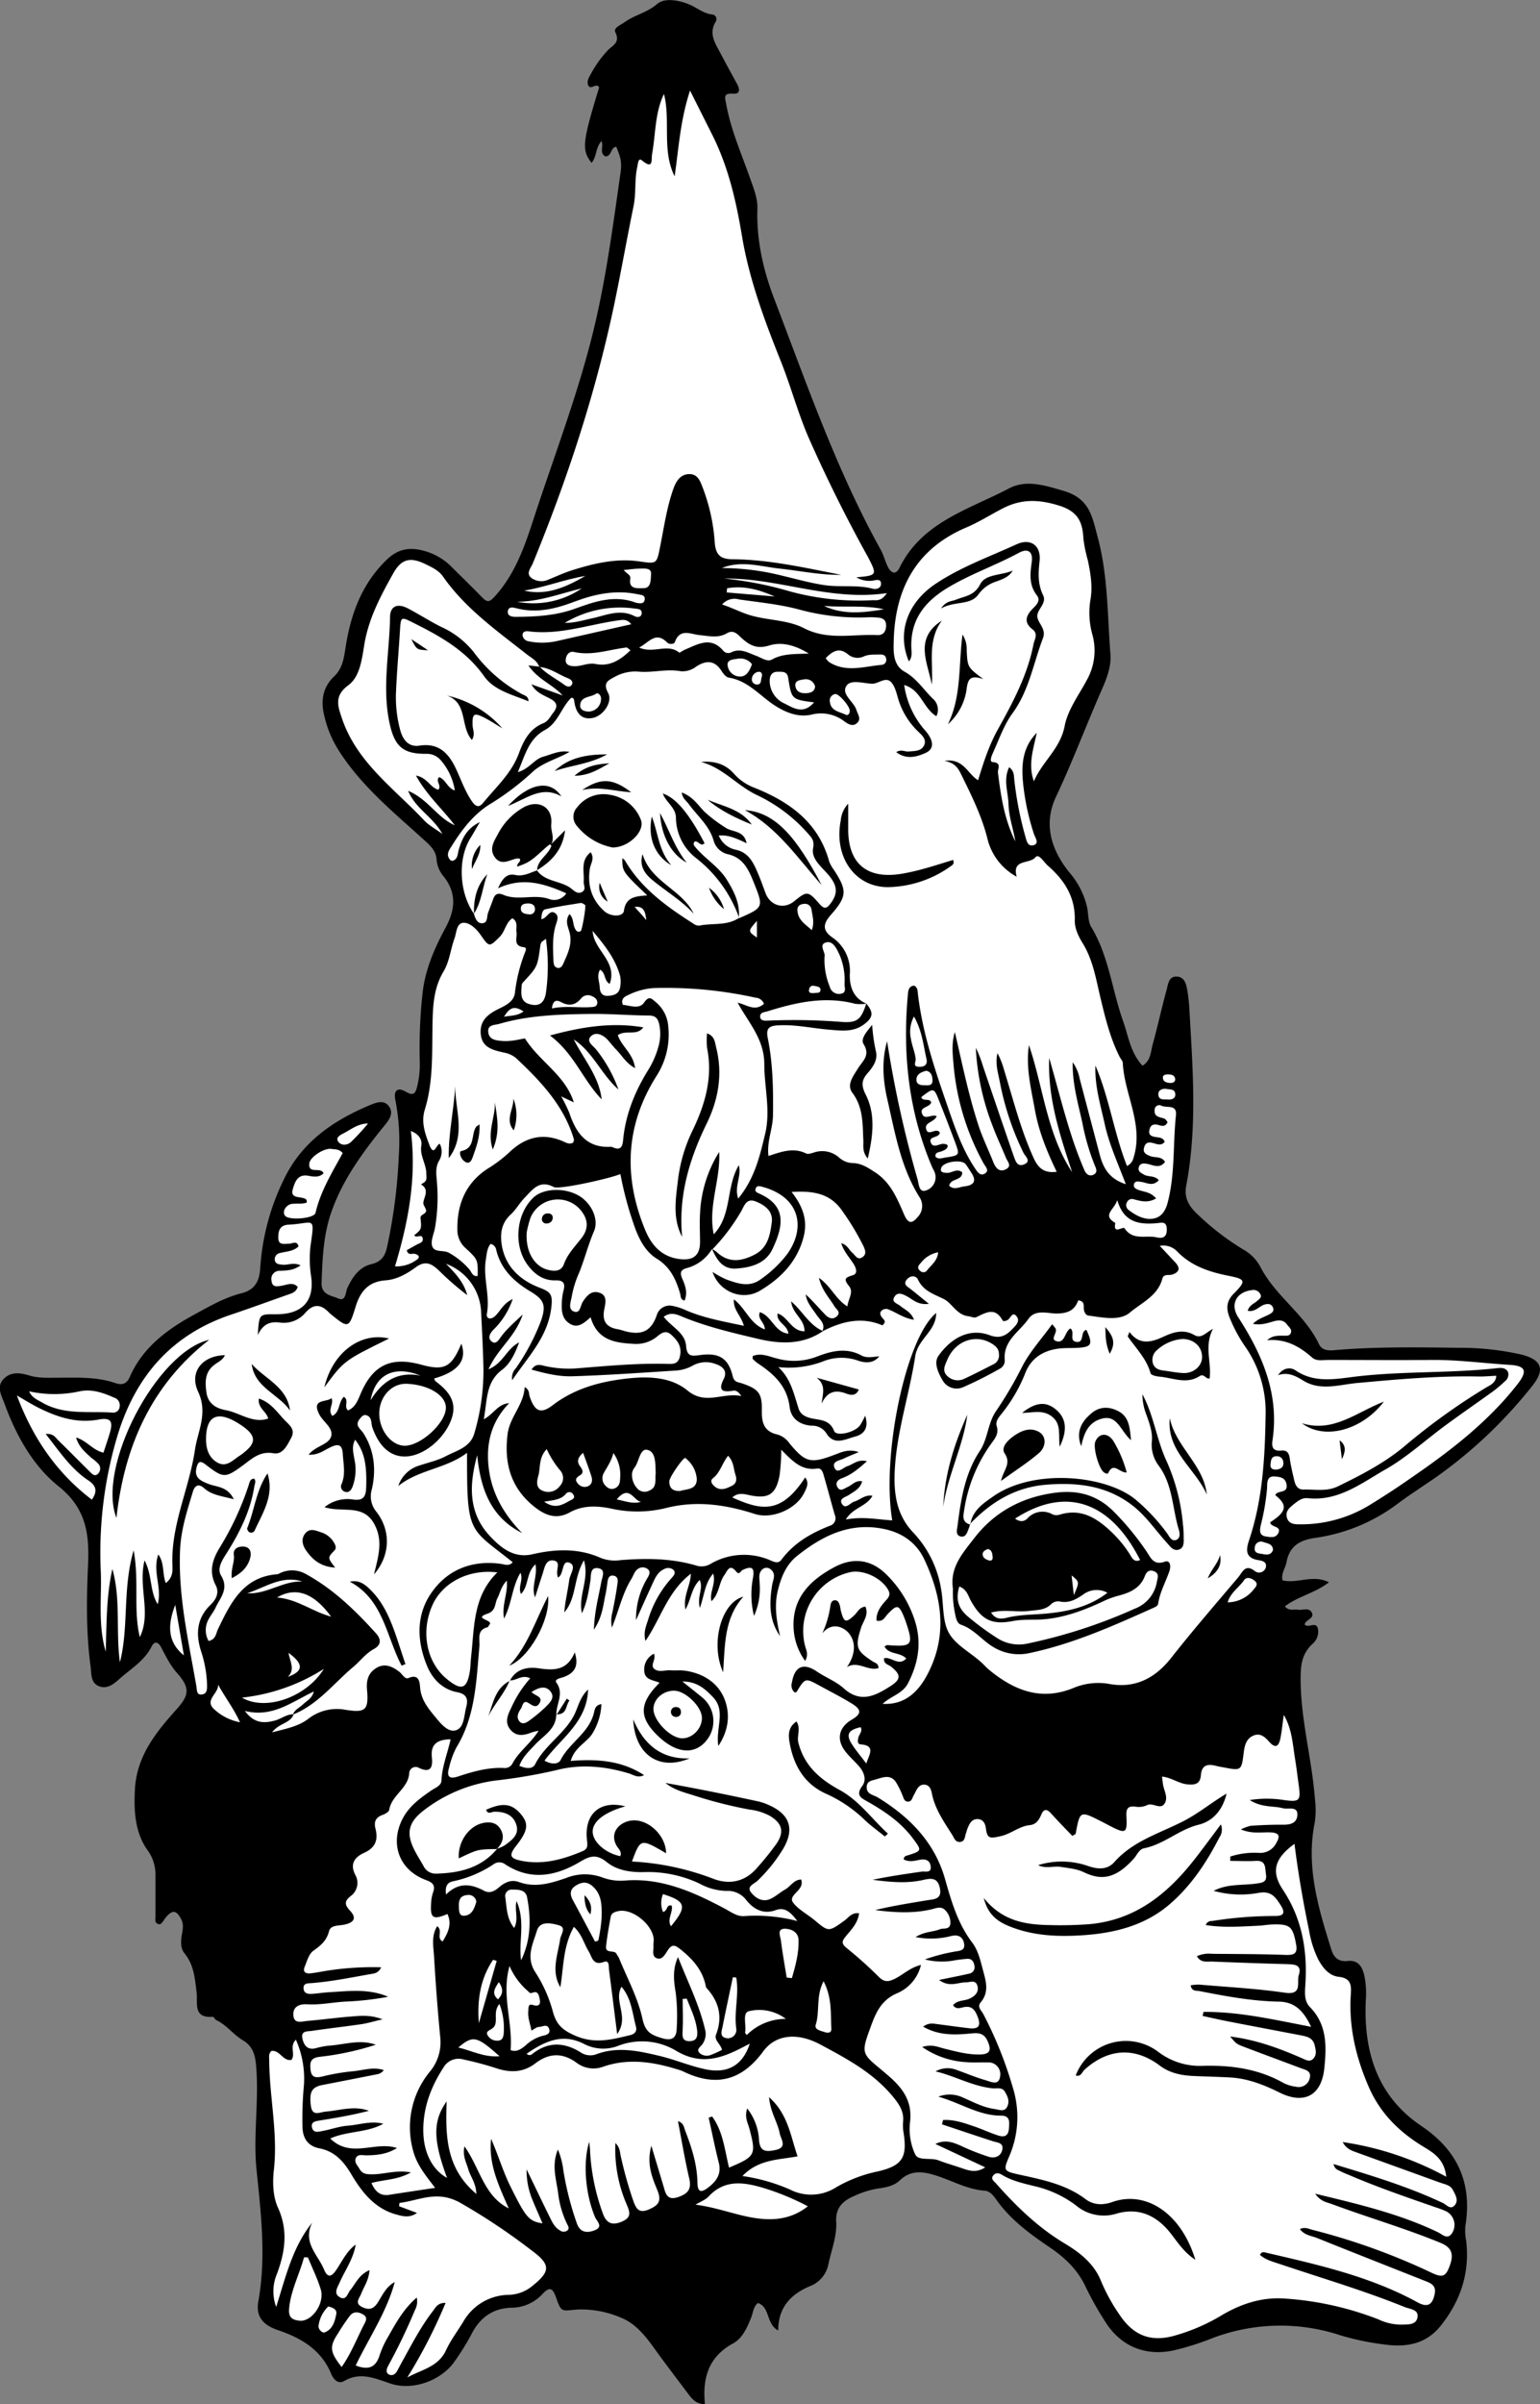 <svg xmlns="http://www.w3.org/2000/svg" viewBox="0 0 461.98 720.52"><rect x="0" y="0" width="461.98" height="720.52" fill="#808080" stroke="none"/><g id="Layer_2" data-name="Layer 2"><g id="Layer_1-2" data-name="Layer 1"><path d="M184.88,44c-1.77.16-1.27,2.71-3.19,2.89-2-.91-.55-2.91-1.24-4.6-1.82,1.89-1.4,4.73-3,6.51-3-3.85-2.77-6.15,2.28-22.57-.78-1.64-2.61,1-3.29-.71-.48-1.18.21-2.29.77-3.28A33.25,33.25,0,0,1,182.4,15c1.33-1.34,3.73-2.26,2.21-5.27-.7-1.39,1.56-2.21,2.74-3.06,3-2.18,6.77-2.87,9.81-5.49,2.2-1.9,6.43-1.16,9.6.15,2.28.94,4.19,2.68,6.8,3a1.4,1.4,0,0,1,1.1,2.23c-2.1,3.51-.14,6.37,1.41,9.29,1.63,3.09,3.31,6.16,5,9.23.85,1.55,1.16,3.18-1.23,3-3-.18-2.33,1.25-2,3.06,1.39,7.76,4.59,14.93,7.18,22.3,1.05,3,2.29,5.9,2.19,9.16-.3,9.32,1.73,18.25,5,26.84,9.76,25.49,18.68,51.35,32,75.34.88,1.59,1.3,3.42,2.11,5.06,1,1.95,2.41,2.61,3.55.28,6.75-13.7,20.82-17.42,32.82-23.74,5.06-2.67,10.48-1,16.25.7,8,2.31,8.69,7.76,10.33,13.83,3.13,11.54,2.93,23.4,3.84,35.16.3,3.89-1.22,7.53-2.77,11.05-4.61,10.51-8.64,21.27-13.55,31.66-3.89,8.23-1.4,16,4,22.69A24.31,24.31,0,0,1,326.14,272c.39,2,.25,4.23,1.22,5.83,5.28,8.73,6.23,18.86,9.55,28.2,1.6,4.5,2.19,9.45,5.82,13.37,2.48-1.43,2.45-4.13,3.06-6.35,1.5-5.44,2.69-11,4.19-16.43.45-1.61.59-4.06,3.06-3.93s2.86,2.51,3.2,4.44a58.16,58.16,0,0,1,.62,6.45c1,17.27,2.27,34.56-1,51.74-.75,4,1,6.46,3.79,9a77.84,77.84,0,0,0,13.81,10.47,12.79,12.79,0,0,1,4.72,5.06c4.51,8.69,13.26,14.09,17.49,23,1.07,2.23,3.4,1.92,5.34,1.75,12.14-1,24.29-.8,36.44-.65a82.91,82.91,0,0,1,18.82,2c6.21,1.52,7.4,4.48,3.31,9.52A139.55,139.55,0,0,1,430.7,442.8c-3.83,2.65-7.78,5.16-11.51,7.95a53.58,53.58,0,0,1-24.69,10.18c-4.72.67-7.7,2.53-8.58,7.35-.32,1.74-1.66,3.26-1.19,5.37,4.42,1.09,9.08-1.87,13.94.58-4.22,3.28-9.3,4.18-13.23,7.23,1.27,1.48,2.7.79,3.94,1,1.42.2,3.33-.74,4.13.82.93,1.8-1.74,2.06-2.14,3.56,1,1.35,3.5-1.11,4,1.36a4.78,4.78,0,0,1-1.65,4.5c-2.78,2.63-3.49,5.46-3.54,9.58-.18,12.6,3.38,24.65,4.29,37a25.35,25.35,0,0,1-.07,7c-2.68,13.26,1.12,25.69,5,38.09.72,2.26,2.12,3.67,4.81,3.36,3.14-.36,4.4,1.57,5.06,4.32a26.38,26.38,0,0,1,.45,7.42c-.7,15.31,3.35,28.75,16.69,37.72,10.89,7.33,15.29,17.14,13.18,30a15.69,15.69,0,0,0,.25,4.44c1.12,9.61-1.69,18-7.72,25.52-4.4,5.45-10.33,6.41-16.71,5.53a79.5,79.5,0,0,1-13.2-2.73,57.4,57.4,0,0,0-39.58,1.24,82.78,82.78,0,0,1-9.51,3c-9.11,2.36-17-.79-21.8-8.73a95.58,95.58,0,0,1-5.61-10c-2.32-5.06-6.16-8.74-10.56-11.73-6.11-4.14-12-8.41-16.3-14.51-.88-1.24-1.9-2.53-3.49-2.65-5.28-.39-9.81-3.06-14.72-4.59-3.75-1.17-7.38-1.69-10.7,1.49-1.68,1.61-4.11,2.14-6.46,2.44a27.42,27.42,0,0,0-7.13,2.2c-3.47,1.48-5.74,3.5-5.5,7.82s-1.46,8.5-2.35,12.72a8.83,8.83,0,0,1-5.58,6.56c-5.57,2.37-9.45,6.2-9.47,13.27-3.7-2-2.37-7-6.09-8.24-1.45,1.19-1.44,3-2.07,4.5-1.24,3-2.58,6.09-5.4,7.62-7.33,4-9.2,10.32-8.42,18.21-2.39,0-3.74-1.37-4.94-3-3.39-4.52-6.85-9-10.14-13.59-2.65-3.71-5.61-7.42-9.68-9.16a30.15,30.15,0,0,0-13.23-2.64c-4.81.3-5,1.22-6.62-3.46-1.07-3.08-2-3.49-4.23-1.07a12.69,12.69,0,0,1-9.36,4c-5.48.21-9.33,3-11.81,7.89a73.75,73.75,0,0,1-5,8.08c-4,5.88-12.66,9-19.35,6.75-4.59-1.52-9-3.61-13.88-.74-1.71,1-3.15-.39-3.86-2.12-3-7.28-9-10.78-16-13.15-4.41-1.48-6.69-4-5.87-8.62,2.37-13.23.81-26.21-.54-39.38-1.06-10.38.8-20.93-.15-31.43-.29-3.25-1.09-5.74-4-7.47s-4.84-4.56-7.91-6c-.43-.21-.76-1-1.1-1-6,.48-4.44-4.26-4.82-7.3-.51-4.16-.79-8.24-3.61-11.7-1.34-1.63-1.12-3.79-.79-5.79.24-1.48.56-2.9-.19-4.38-1.42-2.8-2.64-3-4.63-.65-.63.74-1,1.75-1.85,2.11-1.68-.26-1.27-1.42-1.27-2.34,0-4,0-8,0-12a12.51,12.51,0,0,0-2.53-8.1c-3.66-5.28-4-11.83-3.62-18.24.57-9.83,6.38-17,12.52-23.82,3.88-4.34,4-6.45,0-10.95-2-2.27-3.3-5-4.7-7.63-.89-1.67-2-1.87-2.86-.14-2.12,4.22-6.09,6.54-9.43,9.5-1.75,1.55-3.68,3.28-6.19,2.4-2.75-1-2.36-3.85-2.66-6-1.36-10.1-1.21-20.29-.76-30.42.42-9.31-.55-16.93-8.85-23.56-7.72-6.17-12.76-15.3-16.24-24.84-.82-2.24-2.39-4.76-.45-7.08C3.06,411,6,411.4,8.8,412.25s5.61.67,8.43.67c5.83,0,11.68-.34,17.33,1.59,2,.68,3.4.39,4.37-1.83C42.58,404.33,49.4,399,57,394.7,62,392,66.9,389,72.43,387.61c4.13-1.06,5.39-3.69,5.64-7.61a70.5,70.5,0,0,1,7.46-27.27c5.31-10.57,14.38-16.78,24.84-21.26,2-.83,4.79-2.22,6.41.25,1.5,2.3-.45,4.4-1.92,6.21-6.3,7.79-12.16,15.84-15.5,25.46-2.38,6.86-2.64,14-2.89,21.15-.12,3.57,3.08,3.76,5,4.63,2.32,1,2.15-1.9,2.75-3.18,1.55-3.3,3.56-6.24,7.19-7.11,3-.71,4.12-2.47,4.69-5.1a158.14,158.14,0,0,0,3.52-27.16,64.86,64.86,0,0,0-1-16.86c-.62-2.8.51-4.1,3.17-2.53,2.28,1.35,2.86.42,3.35-1.58a27.72,27.72,0,0,0,.79-7.42,150.09,150.09,0,0,1,.82-20.44c.75-7.11,3.57-13.55,6.88-19.69,2.92-5.39,3.42-10.25-.42-15.28a9,9,0,0,1-2.23-5c-.1-2.62-1.6-4.09-3.4-5.74-9.32-8.5-19.23-16.45-26.08-27.33a33,33,0,0,1-4.3-10.58c-1-4.35-.32-8.26,3.06-11.47,2.9-2.75,3-6.53,3.65-10.13,1.64-9.36,4.94-17.84,12-24.72,3.31-3.25,6.73-3.91,10.89-2.86a18.42,18.42,0,0,1,8.6,4.84c3.06,3.06,6.19,6.06,9.2,9.17,1.72,1.77,2.36,1.41,4.07-.51,6.08-6.83,8.84-15.12,11.58-23.5,6-18.35,12.95-36.39,17.6-55.2,3.93-15.89,6-32,8.33-48.19C186.56,48.56,186.22,47.31,184.88,44Z"/><path d="M221.73,275.08c-3.66,2.48-8,1.5-12,2.35a3,3,0,0,1-1.83-.67c-7.95-5.07-15.56-10.52-20.46-18.91a3.13,3.13,0,0,0-.75-.63c0,4,0,4,7.48,11.14-3.4.26-6.44.42-7,4.62-.26,1.89-4.06,1.86-6,0-3.72-3.42-5-7.68-4.22-12.65.23-1.53,1.5-3,.25-4.9-3.15,2.45-1.88,5.79-2.1,8.77-.08,1.07.87,2.43-.55,3.16-1.23.64-2.17-.22-3.11-1-3.12-2.48-7.87-1.95-10.41-5.55.84-1.7,2.48-2.63,3.73-3.93s2.54-2.88.23-4.49c-1.75-1.33-1.95-3.33-2.44-5.26-.78-3.05-2.83-3.4-5.36-2.1a8.6,8.6,0,0,0-3.24,3c-1.13,1.75-3.41,3.73-1.69,5.7,1.84,2.12,4.88,1.88,7.29.48,2-1.19,3.76-3,6.05-.58,1.06,4-3.93,4.24-4.47,7.24-2.15.68-4.09,1.9-6.62,1.36s-3.89,1.23-5.1,4c7.42-3.46,13.85-1.43,20.48,1.52a4.38,4.38,0,0,1-4.79,1.83c-4.63-1.82-9.57.53-14.08-1.38-1.59-.68-2.51-.32-3.07,1.27-.49,1.41-1.07,2.79-1.56,4.19-.4,1.17,0,3-1.82,3.05-1.5,0-2-1.57-2.43-2.83,1.27-2,.52-4.58,1.42-6-.75,1.48-.34,3.95-1.32,6.08-4.5-6.34-5-16.48-1.12-22.75.86-1.39,1.66-2.82,2.84-4.82-4,1.93-5.37,5-6.35,8.32-.36,1.22-.22,2.78-1.82,3.3a1.07,1.07,0,0,1-.84-.39c-1.26-1.55-.16-2.93.58-4.1,3-4.8,6.42-9.33,11.31-12.42a79.5,79.5,0,0,0,12.74-9.58c3.14-3,7.52-4,11.26-6.16-2.85-.6-5.29.72-7.88,1.43-2.74.76-4.14,3.64-7.63,4.63,2.23-5.14,3.26-10,8.19-12.66,3.82-2.07,4.86-6.66,7.81-9.6.62-.07.84.29.91.84.53,4,2.36,5.75,5.5,5.19s6.16-4.76,4.67-7.54c-1.68-3.13.17-3.77,2.06-4.82a12.54,12.54,0,0,1,7.24-1.52c4.15.35,8.26-.9,12.44-.14a6.64,6.64,0,0,0,4.7-1.39c3-1.94,5.55-1.94,7.64,1.37.51.81,1.35,1.83,2.17,1.95,6.16,1,9.76,6.07,14.73,8.94,3.19,1.85,6.45,2.92,10,2.15a11.49,11.49,0,0,1,9.9,2c1.19.89,2.73,1.77,4,.32,1.07-1.18,0-2.48-.37-3.72-.84-2.59-4.65-4.71-3-7.23,1.27-2,5-.76,7.61-.64,2.08.09,4.28-2.43,6-.24,1.18,1.48,1.53,3.66,2.16,5.55a22.46,22.46,0,0,0,5.52,8.8c1.09,1.11,2.81,2.35,2.07,4.21-.81,2-3,1.83-4.76,2-1.11.08-2.24-.75-3.66.2,3.06,2.26,6.08,1.46,8.87.19,2.53-1.14,2.48-3.63-.17-6.67a26.07,26.07,0,0,1-6.31-13.65c5.09,1.47,5.69,7,9.65,9.34a4.32,4.32,0,0,0-1.1-5.27c-2.76-2.71-4.84-6.06-8.43-8.06s-3.35-6.16-3.26-9.42c.43-15.57,6.8-27.48,21.82-33.83,3.81-1.61,7.35-3.9,11.05-5.78,5.48-2.79,10.72-2.64,16.78-.74,5.73,1.79,7,5,7.26,10a43.15,43.15,0,0,0,1.31,6.35c.81,3.91,1.5,7.76.79,11.85a24,24,0,0,0,.57,10.41,18,18,0,0,1-1.59,13.54c-2.42,4.56-5.78,9-6.71,13.87-1.3,6.85-6.76,10.71-9.23,16.59-1.86-5.1-.1-9.77.85-14.53-4.85,4.94-4.66,11-3.86,17.14a72.64,72.64,0,0,0,3,13.13c.37,1.11,1.67,2.83,0,3.39-1.93.63-2.23-1.49-2.64-2.88a103.54,103.54,0,0,1-3.23-16.65c-.15-1.28,0-2.69-1.55-3.81-1.83,3.76-.29,7.44-.19,11.06.11,3.84,1.43,7.43,2.06,11.18-3.27-6.48-4.35-13.52-5.23-20.61-.15-1.2,1.29-2.93-1.58-3.18-1.15-.1-.21-2.1.19-3,1.77-3.94,3.23-8.15,5.73-11.59,5-6.82,6.27-14.94,9.15-22.51,1.11-2.89-1.54-4.45-1.68-6.55s2.94-3.88,1.73-6.37c-1.63-3.35-1.44-6.63-1.05-10.2.51-4.7-2.71-7-7-5-8.16,3.73-16.67,6.77-24.21,11.81-8.46,5.65-11.65,14.63-8,23.24,1.12-1.28.77-2.85.73-4.22-.23-8.3,4-13.65,10.8-17.78s14.47-6.75,21.5-10.56c2.68-1.45,4.26-.32,3.83,2.77-.5,3.56-.87,6.88,1.54,10,1.18,1.54-.05,2.78-1.14,3.88-2,2-3,4.11-.2,6.28,1.85,1.42.6,3,.31,4.56-1.8,9.24-6.21,17.42-10.7,25.51-2.59,4.66-4.22,9.64-5.91,15.18-3.26-2-4.34-6.66-10.1-5.81,3.37.63,4.2,2.4,5.1,4.2,3,6.12,6.05,12.23,7.75,18.89a17.68,17.68,0,0,0,8.83,11.63c-1.48-5.42,3.81-3.66,5.64-5.83,1-1.24,2.48,1.45,3.67,2.49,5,4.33,8.29,9.41,8.12,16.37-.06,2.5,1.12,4.88,2.43,7,3,4.92,3.9,10.46,5.21,16,1.46,6.11,2.95,12.31,5.84,18,.3.59.89,1.16.92,1.75.47,9.57,6.38,18.52,3.21,28.49a3.58,3.58,0,0,1-1.95,2.43c-3.9-9.88-5.3-20.42-9.47-30.09-.24,6.07,1.54,11.83,2.82,17.65s3.87,11.52,6.3,17.9c-5.11-1.64-6.81-5-7.84-8.91-2-7.57-4-15.13-6-22.71a12.67,12.67,0,0,0-2.09-4.93c-.14,6.22,1.54,12.12,2.88,18.06a67.89,67.89,0,0,0,3.77,12.93c.42.93.85,2-.28,2.64-1.31.74-2.35-.1-2.83-1.21-1.18-2.75-2.27-5.55-3.23-8.38-2.83-8.32-4.9-16.87-7.36-25.31-.49,11.94,3.18,23.06,6.88,34.22C314,339.7,313,325.92,308.67,313.24c-1,6.62.65,13,1.78,19.36S314,345,317,351.2c-3.94.51-5.63-1.3-6.91-4.1-3.9-8.52-6.14-17.59-8.9-26.49a24.71,24.71,0,0,0-1.95-4.95c-.76,3,.14,5.75.68,8.54A84.14,84.14,0,0,0,307,345.46c.53,1.1,2.59,2.61.08,3.57-2,.75-2.49-1.24-3-2.59-3.12-9-6.17-18-9.22-26.95a33.88,33.88,0,0,0-2.13-5.44,74.48,74.48,0,0,0,5,23.3c1.21,3.28,2.73,6.44,4.05,9.68.45,1.1,1.87,2.43,0,3.4s-3-.19-3.75-2c-1.47-3.71-3.24-7.32-4.49-11.1-3-9.14-4.9-18.58-7.1-28-.93,3-.73,5.93-.45,9a74.45,74.45,0,0,0,9.1,30.39c.52.93,1.81,2.1.37,3s-2.33-.6-3.06-1.69c-4-6-6.21-12.9-8.55-19.64-3.75-10.86-7.35-21.79-8.58-33.32a2,2,0,0,0-1-1.66c-1.8.14-1.82,1.64-1.94,2.91-1.59,17.67.25,34.86,7.23,51.32.26.62.64,1.18.86,1.81a4.16,4.16,0,0,1-2.53,5.31c-2.25.86-2.23-1.91-2.63-3.29a334.58,334.58,0,0,1-9.14-41.39c-1.68,5.79-1.24,11.7.06,17.37,2.3,10,4,20.31,9.61,29.28a4.77,4.77,0,0,1-.47,6c-1.79,2.18-2.92,2-4.1-.73-2.06-4.74-4-9.55-8.59-12.57-2.12-1.38-4.18-2.8-6.81-2.84a6.35,6.35,0,0,1-4.08-1.64,7.64,7.64,0,0,0-7.48-1.56c-.79.23-1.81.63-2.42.33-3.79-1.9-7.41-.54-11.31.74-.53-4.37,1.29-8.12,1.35-12.05.11-7.82,0-15.63-1.57-23.33-.54-2.7.26-3.58,2.89-3.76,5.21-.35,10.27.85,15.4,1.27,3.64.31,7.35.86,10.59-1.57,2.8-2.11,2.93-3.59.63-6.32l.11.11c-3.94-1.65-5.1-5.1-5-8.81a12.15,12.15,0,0,0-5.35-11.12c-2.95-2.1-2.62-4.07-.41-6.59,5-5.69,5-7.36,1-13.57a10.4,10.4,0,0,1-1.44-2.57c-3.22-11.75-12-17.91-22.51-22.09a15.44,15.44,0,0,1-6.06-4.19c-2.61-2.94-5.94-3.87-9.87-3.5,6.59,1.71,10.88,7.15,16.78,9.92A47.41,47.41,0,0,1,242.54,250c1.05,1.19,1.79,2,1.38,4.2-.6,3.17,2.37,5.45,4.4,7.79,3,3.42,3.13,5.82.73,8.94-1,1.32-1.79,1.6-3.1.11-3.59-4.11-3.83-4.06-7.74-.9-3.11,2.52-7.2,1.28-8.59-2.54-.91-2.5-1.82-5-2.94-7.42-1.21-2.61-2.77-4.85-6-5.51a7,7,0,0,1-5.06-4.26c3.07-.25,5.5,1,8.35,2.31-.76-3.93-4.33-3.25-6.35-4.68a43.44,43.44,0,0,1-6.35-4.81c-1.93-2-3.44-4.49-6.76-5.71.23,1.81,1.42,2.52,2.11,3.47,2.6,3.59,6.19,6.44,7.47,11a5.75,5.75,0,0,0,4.16,4c4.56,1,6.23,4.41,7.77,8.25,3.09,7.72,3.18,7.68-4.39,11-.74-5.26-2.54-10.19-6.78-13.48a28.49,28.49,0,0,1-10.33-16.57c1.32,4.84,3.63,11.47,9.93,16.12C218.9,264.53,220.81,269.68,221.73,275.08Z" style="fill:#fff"/><path d="M385.12,514c2.49,4.17,2.66,8.82,3.41,13.33.43,2.63.73,5.27,1.1,7.91.61,4.42.18,4.91-4.45,4.25a33.06,33.06,0,0,0-10.26,0c3.63,2.34,7,1.67,10,2.47,1.54.41,4.4-.77,4.27,2s-2.59,3-4.95,2.92c-3,0-6,.13-9,.32a13.27,13.27,0,0,0-3,1.1c3.51,1.43,6.32.75,9,.89,2.51.14,2.86,1.11,1.65,3.13a5.37,5.37,0,0,1-5.28,3,23.64,23.64,0,0,0-8.54,1.11c0,.43,0,.87,0,1.3,2.54,0,5.09.14,7.61,0,3.16-.21,2.78,2,3.09,3.94.4,2.48-1.1,2.6-2.93,2.86-4.23.6-8.64,0-12.75,2.18a30.14,30.14,0,0,0,13.4.62c3.77-.71,5.07,1.16,6.65,3.61,1.47,2.26,1.11,3.34-1.71,3.3a120.33,120.33,0,0,0-18.86,1.51,1.79,1.79,0,0,0-1.86,1.21c5.38.85,10.6.43,15.8.2,1.33-.06,2.65-.32,4-.37,5.51-.19,6.26.53,7.28,5.81.55,2.85-.46,3.41-3.13,3.31-7.32-.27-14.65-.26-22-.33a9,9,0,0,0-4.61.71c1.19,2.11,3.15,1.55,4.79,1.62,7.47.3,14.95.57,22.43.77,2.23.07,4.33.28,3.35,3.26-.7,2.14,1.25,6.09-4.15,5.3-8.54-1.25-17.19-1.69-25.79-2.44a14.36,14.36,0,0,0-2.48.22c.24,1.88,1.73,1.55,2.69,1.74,7.83,1.54,15.7,3,23.71,3.15,4.84.09,7.42,2.73,9.72,7.55-11.2-2.15-21.61-4.57-32.28-4.47l-.27,1.21c2.62.57,5.24,1.17,7.87,1.68,7.19,1.4,14.39,2.75,21.58,4.13,1.83.35,3.65.73,4.17,3,.31,1.32.66,2.68-.27,3.83-1.14,1.4-2.45.49-3.62,0-6.86-3-13.87-5.56-21.48-6.47,1.83,2.13,1.81,2.18,3.91,3,5.76,2.19,11.54,4.32,17.31,6.49,1.37.51,3.18.79,2.69,2.87a3.39,3.39,0,0,1-4.17,2.68,11.22,11.22,0,0,1-3.78-1.15c-7.51-4.22-15.63-5.33-24.09-5.11a20.59,20.59,0,0,1-13.47-4.22,16.11,16.11,0,0,0-24.72,7.11c1.57.48,1.87-1,2.63-1.71,7.06-6.39,15-6.94,22.62-1.23,3.29,2.46,7,3,10.82,3.13,3.32.13,6.65.22,10,.39,5.5.28,10.28,2.17,15.11,4.56,7.38,3.65,12.56.87,13.4-7.3.66-6.47.9-13-4.29-18.31-2-2-1.48-5-1.35-7.61.52-9.88-1.19-19.15-6.79-27.58-3.62-5.43-2.53-9.38,3.48-13.76,1.1,8.88,2.61,17.47,4.38,26a31.46,31.46,0,0,0,2.69,8.54c1.38,2.58,3.27,5,6.24,5.32,3.61.39,3.77,2.5,3.59,5.16-.66,9.7,1.48,18.81,5.31,27.68,3.44,8,9.18,13.65,16.47,18.07,3,1.83,6.29,3.71,6.84,9A92.9,92.9,0,0,0,402.79,642c1.07,2.07,2.73,2.58,4.3,3.15,8.3,3,16.61,6,24.9,9,1.37.5,3.07.72,3.82,2.15s1.86,3.18.58,4.65-2.43-.16-3.53-.68c-10.41-4.92-21.38-8.21-32.81-11.68.35,1.62,1.37,1.77,2.09,2.16.87.47,1.82.81,2.74,1.2,8.43,3.61,17.09,6.59,25.75,9.59a28.62,28.62,0,0,1,3.27,1.25,4.57,4.57,0,0,1,1.8,6.34c-1.39,2.35-3,.55-4.25-.06-11.48-5.53-23.75-8.42-36.9-11.59,1.62,2.36,3.44,2.54,5,3.11,10.78,4,21.82,7.21,32.48,11.57,3.46,1.41,4.07,3.33,3,6.55-1.27,3.65-2.19,4.09-5.75,2.38a194.79,194.79,0,0,0-35.67-12.81c-1.09-.29-2.18-.9-3.65-.2,1.29,1.81,3.36,2,5.05,2.64,10.81,4.35,21.66,8.61,32.5,12.9,1.76.7,3.39,1.35,2.88,3.88-.65,3.29-2.15,4.18-5.14,2.54-14.37-7.87-30.17-11.34-45.92-15-.47-.11-1,0-1.36.77,1.72,1.52,3.94,2.07,6.1,2.79,12.47,4.2,25.11,7.9,37.32,12.85,1.53.62,4.27.7,3.84,3.09s-3,2.1-5,2.18a16.08,16.08,0,0,1-6.75-1.59,94.43,94.43,0,0,0-27.66-6.2c-7.32-.61-13.81,1.62-19.91,5.33A57,57,0,0,1,353,699.83c-7.5,2.33-12.9.34-17.19-6.13a55.11,55.11,0,0,1-5.52-10.05c-2.07-5.22-6.35-8.53-10.93-11.28-8-4.79-14.48-11.12-20.6-18-.64-.71-1.7-1.36-.72-2.45.81-.89,1.78-.59,2.71,0,2.91,1.73,6.18,2.45,9.4,3.25a33,33,0,0,1,12.61,5.8A12.94,12.94,0,0,0,335,663.43c6.47-1.84,11.74.45,15.92,5.6,2.22,2.75,4.07,5.89,7.67,8.26-4.34-14.24-15-20.78-24.86-17.34-2.78,1-5.67,1-8.13-.88-5.8-4.35-12.65-5.74-19.5-7.24-5.22-1.14-5.21-1.23-3.19-5.91a29.57,29.57,0,0,0,1-20A119.14,119.14,0,0,0,295,603.67c-.56-1.1-2-2.16-.78-3.57,2.69-3.21,1.45-6.61.56-10-.72-2.74-1.41-5.61-3.12-7.87-4.34-5.72-6.25-12.34-8.17-19.1-3.12-11-10.65-18.58-20.17-24.42-1.32-.81-3.44-.92-3.32-3.2.09-1.77,1.54-1.84,2.83-2.23,2.12-.63,4.27-1.5,5.89.77a25.23,25.23,0,0,1,2,4c.34.74.46,1.74,1.42,1.89,1.32.21,1.49-1,1.95-1.85.25-.44.47-.89.7-1.33.56-1.09,1.27-2,2.65-1.87s1.87,1.41,2.09,2.53c.91,4.73,3.62,8.55,6.11,12.49.61.95.93,2.3,2.42,2.14s1.35-1.66,1.74-2.68c.18-.47.28-1,.47-1.42.58-1.43,1.27-2.84,3.12-2.74,1.66.1,2.2,1.47,2.37,2.8.4,3.17,1.3,3,4.43,2.31s5.58-3,8.74-3.31c1.93-.2,2.77-1.58,3.46-3.19.76-1.79,1.72-1.66,2.94-.29,2.07,2.31,4.26,4.52,6.36,6.72.49-.33.94-.47,1-.68,1.29-6.91,1.28-6.91,7.71-3.66.89.45,1.77.92,2.66,1.38,4.68,2.41,5.12,2.18,4.85-3-.11-2.14.38-3.12,2.73-2.81a5.82,5.82,0,0,0,3.4-.43c1.82-1,4.21,1.69,5.46-.75.95-1.88-.47-3.88-.67-5.84l-.24-2c2.76.27,4.89,2,7.47,2.32,2.4.26,4-.07,4.19-2.77.25-3.07,2.09-3.42,4.58-2.75.64.17,1.3.28,2,.4,5.62,1.09,5.58,1.09,6.28-4.46.25-2,.73-4.08,2.84-5s3.49.37,4.77,1.81c2.17,2.44,3,1,3.43-1.24S384.77,516.29,385.12,514Z" style="fill:#fff"/><path d="M152.91,503.63c2,.15,3.62-1.87,6.16-.62a34,34,0,0,0-5.78,9c-1.09,2.18-1.95,4.36-.08,6.49s4.16,1.57,6.43.68a17.94,17.94,0,0,1,1.94-.45c-2.44,3.87-6,6.24-7.91,9.93a2.57,2.57,0,0,1-2.58,1.22c-4.76-.2-9.24,1.08-13.68,2.55-2.65.88-3.48,0-2.71-2.56a25.81,25.81,0,0,1,2.19-6.09c5.73-9.36,6-19.92,6.92-30.34.2-2.16-.9-4.9,2.45-5.74.24-.06.34-.53.56-.75,1.4-1.47-5.12-1.76-.62-3.3,2.65-.9,2.17-3,3-4.6s1.08-3.51,2.83-5.31c.39,3.86-1.57,7.17-.82,11.36,2.4-4.63,2.35-9.45,4.92-13.72.94,2.29-.83,4.13.16,6.35,2.4-2.36,1.48-6.32,4.35-8.89.66,3.75-1.38,6.68-.13,9.89.74-2.3,1.46-4.6,2.22-6.89.61-1.86.94-4.62,3.43-4.12s.07,3.2,1.41,5.34c-.21-.29,0-.33.34-.67,1.15-1.3.8-4.71,2.76-4.07,2.5.81.33,3.41.1,5.16-.43,3.26-1.23,6.46-1.5,9.78C173,479,172,473,175.18,467.65c1.68,5.79-1.77,10.39-.62,15.86,1.6-3.38,2-6.5,2.53-9.6.27-1.63-.21-4.41,2.5-3.88,2.25.44,1,2.74.76,4.26-.81,4.36-2,8.65-2.19,14.14,2.58-3.84,2.77-7.35,3.51-10.69.21-1,.36-2,.48-2.95.15-1.17.26-2.7,1.71-2.57,1.91.17,1.44,2,1.26,3.18-.37,2.63-.89,5.24-1.41,7.85a9.77,9.77,0,0,0-.14,4.55c2.11-5.19,3.14-10.27,5.87-14.63.61-1,.86-2.19,1.87-2.9a2.42,2.42,0,0,1,2.81-.12c1.11.71.74,1.69.22,2.6a23.7,23.7,0,0,0-3.54,12.81c1.6-3.54,3.18-7.08,4.81-10.61.84-1.8,1.59-3.75,3.56-4.64a2.48,2.48,0,0,1,2.83.17c.93.95,0,1.88-.61,2.56a32.71,32.71,0,0,0-7,12.53c-.59,1.83-1.43,3.67-.76,6.24,4.65-6.77,6.61-14.79,13.62-20.15-.09,3.67-2.42,6.64-1.62,10.75,1.75-3.2,1.78-6.4,4.26-8.88,1.21,2.63-.87,4.92.06,8.38,1.41-4,1.47-7.39,4-10.29.89,3.23-1.19,5.47-.52,8.28,2.39-2.25,2.19-5.54,3.87-7.83.88-1.19,1.52-3.57,3.55-1.05.95,1.17,1.28-.18,1.9-.47,2.78-1.3,3.65-.77,3.14,2.31a26.58,26.58,0,0,0,.3,11.45,19.65,19.65,0,0,0,1.71-9.47c0-1.61-.62-3.42,1-4.64a1.88,1.88,0,0,1,2.33.19c1.7,1.37.66,3.09.41,4.63-.86,5.34-1,10.54,2.37,15.33-1.09-4.72-1.85-9.36-.54-14.18,1-3.83,2.51-7.33,5.58-9.79,7.63-6.11,15.95-10.26,26.18-8.12,5.39,1.13,9.62,4.05,12,9,5.42,11.48,7.19,23.15.76,35-3.16,5.8-7.44,8.74-13.21,8.4,2.55-2.4,6-3,7.64-6.22,3.11-6.1,4.13-12.18,2-18.79a33.89,33.89,0,0,0-8.26-13.51c-4.64-4.75-10.1-5.55-15.93-2.41-7.7,4.13-13.05,9.79-12.07,19.39a18.19,18.19,0,0,0,3.37,8.68c1.15-2.07.22-3.39-.07-4.7a18.08,18.08,0,0,1,13.37-21.85c4-1,9.57,1.63,11.61,5.25.91,1.63-.06,2.46-.93,3.45-1.43,1.63-2.67,3.33-2.58,5.75,1.95.48,2.49-1,3.29-1.86,2.93-3.09,3.44-3,5.09,1.08.12.31.24.62.35.94,2.46,7.24,2.07,7.76-5.41,7.2-.27,0-.57.22-.92.37,1.32,2.57,4.58,1.63,6.53,3.64-2.3,2.5-4.55-.71-6.67-.05-.16,1.71,1.32,1.85,2.12,2.49,3,2.41,3.06,3.78-.22,5.87-4.49,2.86-8.95,5.18-14,.62-2.3-2.08-5.42-3.24-8-5-4-2.73-6.69-1.66-7.51,3.22a2.87,2.87,0,0,0,.55,2.79c.3.29.66.32.88,0,2.54-4.14,2.54-4.15,6.83-1.81,3.22,1.76,6.49,3.42,9.61,5.32s3,3.17.06,4.89c-3.89,2.27-4.69,5.89-1.95,9.47,1.21,1.58,2.74,2.91,4.06,4.41,1.56,1.76,2.44,4.09,1.07,5.95-2.15,2.9-.28,3.68,1.71,4.8,5.09,2.88,9.88,6.16,13.44,10.93,2.79,3.73,2.78,3.74-1.74,5.17a1.12,1.12,0,0,0-1,1.14c1.49.82,3.09.49,4.65.15,1.74-.38,3.17,0,3.43,1.86.33,2.24-1.64,1.49-2.75,1.66-4.88.73-9.78,1.4-14.64,2.45,5.14.66,10.27,1.19,15.34,0,2.49-.58,4.19-.49,4.81,2.45.74,3.46-1.78,3.34-3.87,3.69-5.18.86-10.38,1.68-15.54,2.93,5.6.72,11.15,1.08,16.71-.18,1.41-.32,3.06-1.12,4.26.17a5.31,5.31,0,0,1,1.6,4.09c-.22,1.91-2.07,1.24-3.18,1.68-2.09.84-4.53.63-7.25,2.33a24,24,0,0,0,10.49-.27c2.26-.61,3.73.16,4.07,2.33s-1.67,2.05-3.06,2.34a54.28,54.28,0,0,0-8.72,2.3,20.61,20.61,0,0,0,8.28.39,41.64,41.64,0,0,1,4.45-.57c1.47-.07,2,1,2.17,2.27a1.94,1.94,0,0,1-1.64,2.18c-2.71.62-5.43,1.15-9,1.88,3.11,2.32,5.65.7,8.05.72,1.26,0,2.84-.85,3.42.94s-.5,3.07-2.2,3.89-3.66.4-5.07,2c.84,1.34,2.07.86,3.06.64,2.58-.57,3.52.78,4.35,2.93,1.12,2.92-.05,3.65-2.67,3.35-3.14-.37-6.27-.81-9.4-1.22-1.31-.17-2.63-.5-4.31.75,4.87,2.82,9.94,2.47,14.83,2,2.54-.25,3.72.48,4.6,2.55,1,2.39.73,3.72-2.34,3.79-3.75.09-7.25-.9-10.8-1.77-1.84-.46-3.67-1.39-6.58-.47a25.91,25.91,0,0,0,13.56,4.56c2,.14,4,0,6,.06a3.54,3.54,0,0,1,3.79,4.25c-.39,2.86-2.81,1.51-4.34,1.08-2.88-.82-5.65-2-8.49-3a7.36,7.36,0,0,0-6.52.36c5.83,1.35,11.06,4.47,17.14,5.07,1.26.12,2.79-.43,3.65,1s1.43,2.76.82,4.27c-.8,2-2.46,1.13-3.88.94-3.37-.46-6.33-2.06-9.38-3.38a9.36,9.36,0,0,0-7.5-.33c6.88,2,12.23,5.71,18.79,5.69,2.8,0,2.51,1.92,2.37,3.87-.17,2.49-1.68,2.64-3.46,2-2.53-.83-4.95-2-7.47-2.81-2.88-1-5.8-1.94-8.83-1.74-.11.43-.21.86-.31,1.29,5.08,1.69,10.16,3.41,15.26,5.06,1.4.45,3.3.42,2.81,2.61-.46,2-2.29,2.57-4,2.07a70.72,70.72,0,0,1-8.34-3.28c-2.41-1.08-4.78-2-7.72-.58l14.95,7c-2.58,1.71-4.73,1.05-6.92.29-2.35-.82-4.77-1.48-7.08-2.38s-6,.26-7-1.78A18,18,0,0,1,273,636c.77-6.39-2.39-10.4-6.73-14.08-.76-.65-1.52-1.3-2.29-1.94-5.2-4.28-5.57-4.83-3.29-11.12,1.66-4.55,3.07-9.24,8.53-11.5a12.3,12.3,0,0,0,7.06-8.46c-3.32.84-5.35,2.93-7.8,4.14-1.85.91-3.16,1.15-4.84-.54a123.76,123.76,0,0,0-9.65-8.65c-1.56-1.28-1.53-2-.27-3.5,1.61-2,3.59-3.86,4-6.92-2.24-.3-3.2,1.34-4.42,2.21-4.71,3.37-4.68,3.43-8.88-.09-2.17-1.81-4.94-3.24-6.5-5.32-1.73-2.33,3.58-3.6,2.42-6.91-2.17,0-3.19,2.07-4.83,3s-3,2.24-4.63,2.9c-2.34.91-4.4-.46-5.67-2.17s1.11-2.46,2-3.34A46.51,46.51,0,0,0,235,554c3.36-5.78,2-10.14-4.2-12.93a16.38,16.38,0,0,0-3.3-1.16c-9.25-2-18.51-3.88-27.87-5.54,2.41,2,5.42,2.78,8.3,3.67a132.87,132.87,0,0,0,16.93,4.31,16.9,16.9,0,0,1,6.17,1.93c3.65,2.25,4.29,4.74,1.92,8.28a87.23,87.23,0,0,1-5.62,7c-3.74,4.52-8.56,5.41-13.5,3.47a79.43,79.43,0,0,0-24.25-5.11c2.58-6.95,2.58-6.95,10.23-2.48,0-5.13-5.08-10.15-10-9.84-3.78.25-7.17,3.58-4.81,7.64.52.89,1.64,1.74,1.07,3.08-4.48-.95-8.17-4.2-8.27-7.27s3.46-5.9,9.8-7.67c-7.59-1.92-12.39,2.23-11.52,10.1.16,1.45.38,2.62-1.24,3.3-5.91,2.51-12,4.22-18.46,2.91-3.48-.7-3.75-1.67-1.54-4.48,3.46-4.39,3.83-6.5,1.59-9.27-2.76-3.4-5.52-3.81-10.6-1.53.49,1.53,1.66.6,2.45.59,3.14-.06,5.77.94,6.66,4.08.83,2.91-1.52,4.52-3.55,6a10.76,10.76,0,0,1-2.27,1c-1.72-1.7-2-6.05-6.46-3.24,3-.13,4.82,1.45,6.63,3.08-4.81,5.93-11.44,7.48-18.6,7.63a4,4,0,0,1-3.63-2.27c-.9-1.6-1.89-3.14-2.72-4.77-2.54-5-1.88-8.26,2.59-11.77a44.67,44.67,0,0,1,21.86-9.11A159.7,159.7,0,0,0,167,530.51c7.22-1.86,14.52-1.15,21.67,1,1.34.41,2.67,1.5,4.54.51-6.68-4.35-14-4.89-22-4.25,1.18-4.12,4.7-5.43,6.44-8.11a18.29,18.29,0,0,0,2.77-8.92c-1.9.29-2,1.66-2.26,2.67-1.49,6-7.34,8.89-10,14.1-.58,1.15-2.52,1.5-4.81.17,4.83-6.64,12.74-11.46,13.07-21.31-2.62,2.46-3,5.54-4.4,8.06-3,5.46-8.65,8.72-11.48,14.33-.79,1.57-2.81,1.29-4.74.48,1-2.76,3-4.48,4.77-6.41,2.5-2.7,6.33-4.59,6.29-9.09l.45-.09c.17,0,0,.13-.39.28-.16-3.18,2.41-6.27,0-9.61-.7-1,1-1.32,1.93-1.61,3.34-1.13,4.95-3.19,3.56-7.48-2.25,5.49-6.2,5.47-10.88,4.77-3.19-.47-6.71.13-8.54,3.7-1.49,2-3.37,3.65-4.29,6a2.5,2.5,0,0,1,.18-.33C149.49,507.26,151.7,505.79,152.91,503.63Z" style="fill:#fff"/><path d="M246.75,399c5.81-3,11.8-4.43,17.94-1.78,1.36-1.09.46-1.68,0-2.24s-1-1.39-.25-2.14a2,2,0,0,1,2.32-.29c2.3.91,4.3,2.52,7.43,3-.84-2.31-2.75-3-4.12-4.16-.93-.77-2.9-1.13-1.65-2.88.95-1.34,2.4-.67,3.62,0,1.79.91,3.25,2.7,6.61,2.26-2.3-1.86-3.91-3.2-5.55-4.48-.92-.72-2.21-1.33-1.13-2.72s2.8-1.34,3.4-.08c1.66,3.49,4.7,4.31,7.82,5.88,2.4,1.21,3.81,4.71,7.26,5.11.82.1,1.79.59,2.41.3,2.88-1.36,5.65-3.16,7.89.95.24.43,1.27.16,1.8-.33.74-.7,1.33-2.46,2.54-.7.76,1.09,0,2.18-.88,3.09-2,2.16-3.83,3.68-7.31,2.39-6.33-2.37-11.89,1.19-15.41,6.24-1.44,2.07,0,5.11,1.3,7.32a4.84,4.84,0,0,0,6.17,2A117.38,117.38,0,0,0,300,410.18a2.72,2.72,0,0,0,1.42-2.52c-.57-5.82,4.37-8.47,7.08-12.35,2.15-3.09,6-1.55,8.73-1.63,3.46-.11,5.19-1.16,6.23-3.94,1.71.17,1.67,1.24,1.66,2.24s.45,2.2,1.47,2.33c4.23.54,9.25,1.71,12.39-.94,3.46-2.93,8.37-5,9.7-10.11.41-1.59,1.93-.92,2.95-1.25,2.25-.75,2.48-2,.92-3.67s-2.91-3.11-4.63-4.94a5.74,5.74,0,0,1,5.24,1.7c4.31,4.43,9.71,6.14,15.54,7.3,5,1,5.17,1.52,1.41,5.32-2.09,2.12-2.32,4.14-1.4,6.76a44.13,44.13,0,0,0,5.2,9.64,34.27,34.27,0,0,1,5.75,20.27c-.2,12.68-.91,25.25-5,37.38-1,3-.92,5.25,2.9,5.83,1.11.17,2.53.53,2.19,2.11a2.09,2.09,0,0,1-3.22,1.23c-3-2.4-3.77.26-5.12,1.85-6.78,8-13.62,15.91-20.11,24.14-4.68,5.93-10.75,9.29-18.77,7.72A19.32,19.32,0,0,0,321.79,506c-9.38,3.74-17.23.75-24.54-5.1a18.44,18.44,0,0,1-1.85-1.68c-3.34-3.51-8.32-5.72-10.63-9.61-2.19-3.68-1.62-9-2.48-13.49A32.07,32.07,0,0,0,274,459.36c-5.87-6.1-6.07-13.84-5.38-21.55,1-10.63,4.33-20.83,5.94-31.35.39-2.58,2-4.52,3.53-6.5,1.4-1.83,2.72-3.68,2.76-6.43-9,7.21-16.49,42.54-13.19,62.14-4.46-.25-8.81-1.22-13.93-.25,2.2-3.65,6.24-3.88,8-7.13-2.25-.39-3.7,1.23-5.47,1.76-1.24.37-2.65,2.58-3.76.55-.84-1.53,1.3-1.93,2.31-2.64,1.48-1,3.23-1.77,3.83-4-2-.38-3,1.13-4.43,1.74-1,.44-2.15,1.51-3,0-.72-1.34.17-2.24,1.4-2.67,2.71-1,4.85-2.73,7.46-5.09-2.72-.68-4.15.94-5.83,1.48-1.3.42-3,2.38-3.86.6-1-2.16,1.69-2.28,3-3,1.16-.57,2.37-1,4.23-1.82-3.05-1-5.08,0-7.14.77-7.31,2.77-8.82,2.41-13.63-3.37a6.71,6.71,0,0,0-3.54-2.64c-4.19-.89-4.84-3.67-4.76-7.42.09-5-1.07-6.26-5.92-7.92-1.22-.41-2.36-.3-2.81-2.15-1.29-5.32-4-7.14-9.79-6.34-2.6.36-3.95.44-4.2-2.74-.32-4-4.31-5.63-6.72-8.72,2.1-1.57,3.92-.74,5.68,0,7.27,3,14.92,4.77,22.5,6.57,6.56,1.57,13.46,1.94,19.58-2.29Z" style="fill:#fff"/><path d="M87.83,513.9c7.53-3,12.31-9.43,18.26-14.4,2-1.69,3.62-3.93,6-5.23s2.28-3,.64-4.81c-6.15-6.8-12.72-13.16-20.83-17.62a8.39,8.39,0,0,0-8.17-.22,1.29,1.29,0,0,1-.46.19c-10.36.75-14.1,8.63-17.9,16.51-.59,1.23-.59,3.05-2.8,3.5a6.68,6.68,0,0,1,0-6.5c.6-1.18,1.51-2.21,2.06-3.41,1.4-3.05,4.15-5.66,1.69-9.7-1.35-2.24.48-4.82,1.82-6.94,3.83-6.11,7-12.46,8.14-19.69.12-.79.62-1.59,0-2.4-1.37,0-1.43,1.23-1.72,2.08a88.34,88.34,0,0,1-8.61,18.52c-2.2,3.56-3.38,7.21-1.25,11.31,1.19,2.29.08,4.33-1.52,5.87-4.13,4-4.51,8.6-2.91,13.79A35.54,35.54,0,0,1,62.12,505c0,1.16.06,2.57-1.42,2.83-1.77.32-1.59-1.26-1.77-2.33-2.35-13.59-5.53-27.07-4.91-41,.27-6.08,2.13-11.76,3.86-17.48.57-1.88,1.77-2.42,3.34-1,2.36,2.11,5.27,2.34,8.92,3.32-1.94-3.93-5.14-3.61-7.59-4.59-2.28-.9-4.41-1.8-3.58-4.95.48-1.83,1.15-2.08,2.72-.85,5.35,4.15,5.9,4.08,11.14.27,2.73-2,5.1-4.38,9.2-3.66,2.8.5,4.09-2.33,5.3-4.57s0-3.46-1.58-5c-2.46-2.42-4.25-5.55-8.08-6.82-.46,2.82,2.37,3.91,2.78,6-4.68,1.54-8.45-1.75-12.72-2.53-3-.55-5.33-2-5.8-5.31s-.46-6.34,2.69-8.5c1-.72,2.3-1.32,2.84-2.67-6.69.13-10.83,5-8,11,3,6.5-.19,11.79-1,17.53-1.74,11.6-7.25,22.47-6.73,34.53.08,1.8.05,3.68-2,5.24-1.07-2.8-.35-6-2.23-8.56-1.85,5.11,1.2,9.94-.19,14.9-2.42-3.82-1.58-8.64-3.94-13.14-2,8,2.11,15.72-1.42,23-2-8.19-.14-16.7-1.86-26-3.4,11.67-1.38,22.91-4.12,33.53-1.27-9.38.32-18.78-2.25-27.95-1.83,8.05-1.73,16.23-2,24.79-2.37-8.13-1.18-16.08-1.48-23.92a121.9,121.9,0,0,1,5.18-41.42c5.5-17.55,16.32-29.81,34-35.71,5.72-1.92,11.39-4,17.08-6,1.1-.38,2.26-.69,2.82-2.27-1.47-1.57-3.2-.63-4.86-.36-1.34.22-2.82.53-3-1.47a2.43,2.43,0,0,1,2.54-3c2-.13,4-.06,6.16-1.64-2.11-1-3.83,0-5.46-.2-1-.1-2.1-.15-2.27-1.43A1.87,1.87,0,0,1,84,375.55c1.91-.51,4-.47,5.56-2-.51-1.84-1.83-.82-2.82-.79-1.47,0-3.27.56-3.26-1.81,0-1.66.23-3.41,2.4-3.83a4.1,4.1,0,0,1,.49-.06c7.84-.35,8.14-3,6.78,6.33a34.78,34.78,0,0,0,.22,9.44c1,8.07-3.8,11.1-10.51,11.07-5.11,0-5.11-.26-5.53,6.24,1.62-3.44,3.8-4.12,6.64-3.75a8.5,8.5,0,0,0,7.64-2.94c2.51-2.86,4.76-2.54,7.15,0a2.91,2.91,0,0,0,.37.33c5.37,4.39,5.52,4.44,7.55-2.15,1.42-4.62,3.86-7.53,9-7.9,3.39-.24,6.45-2,9.08-3.94,3-2.2,4.88-.89,6.91,1a87.2,87.2,0,0,0,8.49,7.38c-1-3.86-3.55-6.56-6.38-9.4a16.14,16.14,0,0,1,10.56,14.64c.27,5.65.58,11.28.69,16.93a66.19,66.19,0,0,1-2.72,19.19c-1.19,4.3-5.33,5.19-8.58,6.91-2.47,1.31-5.31,1.91-8,2.81a9.47,9.47,0,0,0-6.25,6.12c6.12-4.94,14.18-5.09,20.63-9.94-.06,24.69.51,22.26,13.69,32.78-1.09,1.32-2.42.64-3.64.48-8.09-1.09-15.17,1.44-20,7.68-5.33,6.81-5.32,14.9-2.11,22.78,1.62,4,4.62,7.14,9,8,3.08.57,3.42,2.17,2.8,4.52-.66,2.54-.59,6.23-3.16,6.93-2.41.66-4.58-2.15-6.25-4.17-2.11-2.55-4.15-5.11-4.42-8.73-.12-1.56-.34-4.16-3.53-2.75-1,.43-1.82-1.21-2.72-1.91-2.11-1.63-4.41-2.64-6.9-1.11s-3,3.82-2.77,6.51c.55,6.26-.49,7-6.91,5.93a13.94,13.94,0,0,0-10.78,2.84c-3,2.24-6.52,2.88-10.78,4,2-2.77,5.39-2.65,6.41-5.3Z" style="fill:#fff"/><path d="M252.34,172.28c-10.74-2.07-21.42-4.56-32.42-4.66-3.62,0-5.24-1.11-5.51-5.13a56.47,56.47,0,0,0-3.5-16.06c-.77-2-1.49-4.4-4.17-4.34s-3.93,2.16-4.76,4.48c-2,5.68-2.81,11.64-4,17.51-1,5-1,4.92-6.19,4.18-6.94-1-13.59.59-20.13,2.64-2.38.74-4.66,1.81-7,2.75a5.1,5.1,0,0,1-5.24-.42c-1.77-1.42-.13-3,.45-4.47,10.19-24.85,18.6-50.26,24.19-76.58,2.15-10.11,3.92-20.28,6-30.39.81-4,.24-8,1.15-11.9.18-.77.22-2.76,1.4-1.79,3.47,2.86,2.73-.19,3-1.88,1.1-6,.8-12.27,3.57-18.06,2.06,8.09-.71,16.81,3.2,24.69,1.22-8.26,1.64-16.6,4.62-25.71l6.65,13.23c4.83,9.6,7.19,19.89,8.94,30.41,2.18,13.06,6.8,25.38,11.7,37.62,3.08,7.72,5.19,15.82,8.58,23.43q7.71,17.34,16.89,34c.33.58.65,1.16.95,1.75,2.41,4.72,2.3,4.92-3.82,5.44a7.52,7.52,0,0,0,4.95,1c.9-.14,2.29-.62,2.45.73.17,1.55-1.45,2-2.48,1.69-4.75-1.24-9.62-.37-14.4-1.06-4.31-.62-8.46-1.83-12.67-2.81a74.57,74.57,0,0,0-18.18-2.32c5.84-2.39,11.67-.43,17.44.18C240.15,171.09,246.16,172.4,252.34,172.28Z" style="fill:#fff"/><path d="M213.6,374.37c1.44,3.15,3.13,6.08,7.21,5.83,4.47-.29,8.87-1.51,10.91-5.81,3.36-7.09,4.29-13-4-16.68-.66-.29-1.3-.6-1.07-1.37.31-1.08,1.16-.88,2-.65,11.24,3,13.25,12.14,7.49,20.19a35.58,35.58,0,0,1-7.92,7.53c-3.42,2.55-7,1.27-10.47,0a28.45,28.45,0,0,1-4-2.2c1.94,5.87,8.83,8.82,14.22,5.63,6.1-3.62,11-8.5,13-15.75,1.44-5.12,0-9.39-3.5-13.85,6.75-.39,11.76.46,15.42,6a76.9,76.9,0,0,1,6.13,10.23c.49,1.07,1,2.34-.16,3.21-1.59,1.26-2.28-.49-3.22-1.26s-1.34-2.26-3.29-2.83c.87,2.66,2.5,4.32,3.7,6.2.81,1.26,1.32,2.95-.18,3.4-2.38.71-2.88,1.14-1.16,3.28,1.45,1.8-.21,3.69-.52,6.08-3.57-2.22-4.85-6-8.53-8.57.93,3.83,3.14,6,4.66,8.53.55.91,2,1.71.8,2.92s-2.55.66-3.54-.38c-1.94-2-3.76-4.17-5.88-6.11.31,2.5,2,4.25,3.31,6.22,1,1.44,2.74,2.66,1.65,4.83l.12-.11c-4-1.73-5.87-5.72-9.45-8.86.36,3.79,4.12,5.36,4,9-4-.1-4.91-4.36-8.06-5.36-.44,2.75,3,3.35,3.23,6.06-4.17-.47-4.89-5.24-8.54-6.45-.9,2,1.5,3.05,1.48,5.17-4.46-1.64-5.72-6.3-9.28-9-.26,3.15,2.13,4.78,3,7.92-6.12-1.29-11.82-2.3-17.25-4.59a16.85,16.85,0,0,0-4.24-1.39,4,4,0,0,0-4.67,2.86c-1.56,4.46-4.17,5.92-8.76,4.91-1-.21-1.92-.59-2.9-.76-3.5-.58-4.77-2.51-4.06-6,.37-1.87,1-4.27-1.65-5-2.28-.66-3.62,1-4.79,2.75-.75,1.12-.73,3.62-2.63,2.95s-1-2.83-.71-4.43a30.82,30.82,0,0,1,2.2-7.13c1.67-4.08,2.7-8.37,4.47-12.46,1.62-3.72-.86-8.53-4.45-10.66-4.27-2.54-10.69-2.31-13.66.48-5.26,4.94-6.11,14.36-1.8,20.2,2.08,2.82,4.73,4.75,8.38,4.65,2.3-.06,3,.81,2.42,3a16.81,16.81,0,0,0-.51,3.45c-.13,2.55-.06,5.12,2.51,6.61,2.32,1.34,4.07-.19,6.11-2,2.13,7.22,7.74,7.7,13.52,8a10,10,0,0,0,6.84-2.57c1.33-1,2.43-1.49,3.9-.13,2,1.81,3.22,3.69,2.5,6.56-.56,2.25-2.08,2.15-3.83,2.11-9.15-.24-18.26.64-27.37,1.36a32.83,32.83,0,0,1-8.95-.65c-1.41-.27-2.92-1.11-4.33,1,4.18,1.17,8.3,2.16,12.41,2,10.29-.32,20.57-1.05,30.84-1.71a11.82,11.82,0,0,0,5.23-1.55,8.12,8.12,0,0,1,6.78-.4c2.18.73,3.59,2.14,2.38,4.52-1.85,3.65-.08,3.95,2.88,3.47.62-.1,1.3,0,2.43,1.59-5.82-1.13-10.68,2.86-16.18-1.66-5-4.11-11.85-4.29-18.16-3.57-8,.9-15.64,2.93-22.28,8-3.61,2.75-5.38,1.82-6.88-2.61-.3-.88,0-2.05-1.51-2.83-.25,5.33-4.49,8.92-5.13,14.15-1.1,9,1.13,16.47,8.5,22.07,3.13,2.38,6.37,3.43,10.17,1.33,4-2.22,8.42-2,12.68-1.08a35.9,35.9,0,0,0,16.3-.26c9-2.26,17.83-1,26.54,1.82,5.26,1.67,12.49-1.53,14.81-6.36.71-1.46,1.56-2.94.28-4.59-7.25,11.11-13.13,9.9-21.85,6,1.69-1.55,3.45-1.05,5.18-.68,5.66,1.19,7.92-.21,9-6a62.49,62.49,0,0,0,.5-7.63c3.24,3.24,6,6.38,10.75,5.64,1.45-.23,1.78,1.31,2.09,2.4,1.11,3.84,2.12,7.7,3.23,11.54a2.32,2.32,0,0,1-1.48,3.2c-5.66,2.22-10.8,5.16-14.52,10.16-.88,1.18-1.93.81-3.11.31a19.87,19.87,0,0,0-18.24,1,5.17,5.17,0,0,1-4.29.44c-7.43-2.17-15-2.21-22.66-1.6a11.71,11.71,0,0,1-5.9-.65c-6.71-3-13.59-2.7-20.53-1.11-5.75,1.32-9.67-2.13-13-5.73-6.35-7-5.91-15.34-3.56-23.94,1,9.81,3.88,18.49,13.48,23.31-5.15-5.25-8.81-11.26-9.9-18.62-1.11-7.6.36-14.47,6-20.29-3.38.2-4.58,3.21-7.61,4.82,1.1-5.74.5-11.07,5.52-14.86,2.25-1.7,3.78-4.55,5.09-8.19-3.87,2-4.71,6.22-9.19,8.06,2.75-6.22,8.09-9.73,10.26-16.42-2.86,2.7-4.94,4.51-6.59,6.79-.62.86-1.47,2.33-2.72,1.3s-.59-2.32.44-3.43a23.29,23.29,0,0,0,5.87-9.28c-2.95,1.34-3.72,3.73-5.39,5.18-1.34,1.16-2.59.61-2.35-.76,1-5.5-1.22-10.88-.3-16.35.28-1.63.32-3.29,1.4-4.61a2.14,2.14,0,0,1,1.7,1.81c1.4,5.76,5.28,9.45,10.14,12.37,4.24,2.54,4.94,4.18,3.25,9a66,66,0,0,1-7.48,14.07,4.1,4.1,0,0,0-1.11,3.6c4.95-7.33,10.72-13,11.74-21.89.44-3.83-.22-4.58-3.54-5.84-5.94-2.28-10.5-6.44-11.41-13.3-.42-3.22.11-6.21,2.75-8.62,1.58-1.45,2.64-3.44,4.16-5,2.36-2.39,4.39-5.56,8.75-3.24,1.61.86,17.09-2.62,20-3.9a104.78,104.78,0,0,0,4.57,16.65c1.38,3.55,3.23,6.81,6.35,8.73,4.09,2.52,5.75,6.24,7,10.45.21.72,0,1.74,1.32,2.11,1-2.32.25-4.46-.66-6.53-.77-1.73-.63-2.73,1.45-3.25a12.58,12.58,0,0,0,7.39-5.58Z" style="fill:#fff"/><path d="M212.59,634.69c1,4.46,1.89,8.95,3,13.36.92,3.48-.6,5.63-3.18,7.61-2.42,1.86-3.15,1-3.19-1.58-.1-5.42-1.73-10.48-3.66-15.46-.39-1-.43-2.34-2.18-2.88,1.13,5.88,2.07,11.58,3.39,17.2.73,3.15-.41,4.53-3.23,5.51-2.25.78-3.48.29-4.14-2-1.21-4.1-2.46-8.18-4-13.34-1.52,5.57.29,9.61,1.84,13.43,1.32,3.29.16,4.46-2.55,5.64-3.28,1.43-4-.55-4.86-3a122.47,122.47,0,0,1-3.62-13c-.27-1.2-.22-2.58-1.6-3.88A41.45,41.45,0,0,0,188,660.7c.92,2.22,1.58,3.84-1.42,5.13s-4.7.46-5.73-2.44a63.94,63.94,0,0,1-3.83-18.49c0-.8-.13-1.6-.25-3-2,6.37-1.09,15.89,1.72,22.56.53,1.28,2.66,2.93-.14,4-2.18.83-4.27.73-5.27-2A91.29,91.29,0,0,1,169,650.5a23.22,23.22,0,0,0-1.64-6.25c-2,4.8-.42,9.09.11,13.3a28.29,28.29,0,0,0,2.68,9.07c.29.57.72,1.21.12,1.81a1.8,1.8,0,0,1-2.3.05c-1.53-.86-2.28-2.41-3-3.88-2.2-4.42-4.3-8.89-7-14.4a23.13,23.13,0,0,0,1.63,8.82c1,2.44,2.08,4.86,3.15,7.35-4.16-.66-5-1.77-9.69-11.2-2.25-4.57-3.66-9.47-5.74-14.12-.83,7.61,2.35,14.1,5.3,20.83-7.44-3.69-8.61-12-13.28-18.6-.66,2.93.59,4.86,1.16,6.92s2.28,4,2.41,7.35c-9.2-7.72-9.27-17.47-8.93-27.72-4.19,5.88-4.07,11.57.13,22.91-4.13-2.24-6.89-7.11-7.11-13.44-.24-7.21,2.16-13.71,6.08-19.71a5.19,5.19,0,0,1,6-2.33,96.29,96.29,0,0,1,9.64,2.56c4.24,1.45,8.22,1.39,11.85-1.39,4.12-3.16,8.16-3.27,12.37-.22a8.38,8.38,0,0,0,8.05,1.19c7.44-2.57,14.78-1.47,22.07.77a12.44,12.44,0,0,1,1.89.66c9.65,4.68,17.42,2.94,24-6,3.82-5.21,10.41-5.71,17.26-2,7.9,4.22,15.82,8.45,21.7,15.61,1.91,2.32,3.33,4.47,3,7.56a13.49,13.49,0,0,0,.19,3.47c1.07,7.19-.48,9.62-7.69,11.31a41.75,41.75,0,0,0-12.53,4.75,13.91,13.91,0,0,1-13.85.72,54.37,54.37,0,0,0-14.31-4.07c4.85-5.06,10.87-4.83,16.54-5.9-2.11-6.06-2.8-12.59-8.55-17.74.35,4.42,2.53,7.44,3.2,10.86.36,1.82,2.44,4.23-1.38,5-2.87.6-4.67.47-4.85-3.32a16.7,16.7,0,0,0-3.53-9.16c-.89,2.67.24,4.41.7,6.19,2,7.73,1.82,8.19-6.15,11.55-1.29-5.28-1.8-10.86-5.07-15.32Z" style="fill:#fff"/><path d="M130.54,655.72c-5.23.79-9.48,1.41-13.71,2.08-2.81.45-4.27-1-5.4-3.53,3.84-1.08,7.78-.87,11.84-3.18-4.32-.76-7.7.47-11.14.57-1.79,0-3.31.13-4.29-1.63-.55-1-1.62-1.92-1.13-3.14.56-1.39,2-.91,3.09-.92,3.27,0,6.42-.36,9.27-2.19-6.52-2.16-13.81,3.24-20-2.85,5.1-2.29,10.94-1.67,15.91-4.41-3.63-1-7.18.32-10.73.58-2.46.19-4.87,1.08-7.32,1.54-1.24.23-2.91.82-3.33-1s1.24-1.92,2.56-2.14c4.85-.79,9.7-1.61,14.49-2.87-4.39-1.63-8.66-.11-12.95.24-1.81.15-4.05,1.63-4.46-1.86-.48-4,.26-5.49,3.51-6.12q8.34-1.62,16.66-3.27a3,3,0,0,0,1.72-1.18c-3.26-1.13-6.5.18-9.71.38a63.94,63.94,0,0,0-8.84,1.56c-1.93.4-3.2.29-3.43-2.15-.21-2.14,0-3.4,2.58-3.76a85.21,85.21,0,0,0,17-3.64c-4.77-1.73-9.48,0-14.2.29a24.28,24.28,0,0,0-3.92.78c-2.38.53-3.4-.86-3.87-2.83-.6-2.48,1.47-2.2,2.79-2.39,4.93-.73,9.89-1.29,14.82-2,1.78-.26,3.53-.8,6.41-1.47-4-1.52-7.11-1-10.11-.78-4.14.34-8.26.91-12.4,1.26-1.67.13-4.11,1.08-4.25-1.81-.13-2.59,2-3.31,4.16-3.17,4,.25,7.94-.67,11.93-.83a90.93,90.93,0,0,0,12.34-1.42c-5.74-2.51-11.74-1.71-17.69-1.37-1.66.09-3.3.36-5,.48-1.2.08-2.53,0-2.67-1.53-.17-1.74,1.34-1.6,2.43-1.68,5.82-.47,11.54-1.61,17.27-2.64,1.21-.22,2.67-.16,3.58-2.1a88.76,88.76,0,0,0-17.22,1.18c-1.32.23-2.63.48-4,.63-1.48.16-2.38-.44-1.72-2s1.24-3.81,2.57-4.75c2.22-1.59,4-3,4.73-5.89.49-1.94,3.08-1.58,4.8-2,2.67-.63,3.55-1.93,1.52-4.11-1.53-1.64-1.92-2.78.15-4.39a4.86,4.86,0,0,0,1.43-6.32c-1.81-3.45-.07-5.44,2.67-6.68,3.37-1.51,4.2-3.92,3.37-7.16-.56-2.19.08-3.48,2.22-4.22.73-.26,1.8-.89,1.89-1.48.7-4.39,5.65-6.36,6-10.92a1.93,1.93,0,0,1,2.95-1.64c3.65,1.71,4.14-.46,3.85-3.13-.44-4,1.61-5.38,5.62-5.46-.91,4.18-2.57,8.13-2.75,12.4-.07,1.55-1.92,2.17-3.14,3-3.29,2.28-6.49,4.6-8.45,8.29-4,7.59-1.13,15.55,7,18.52,1.94.71,2.82,1.53,2.1,3.61a11.65,11.65,0,0,0-.59,2.92c-.38,4.9.44,5.5,4.88,3.63,1.43,3.1.14,5.65-1.45,8.23-2-1.09.2-3.25-1.64-4.57-1.83,3-1.1,6.11-.93,9.08q.71,12.18,1.87,24.34A13.67,13.67,0,0,1,129,620.84a26.24,26.24,0,0,0-5,24C125.1,648.81,127.58,651.9,130.54,655.72Z" style="fill:#fff"/><path d="M82.85,691.41a13.43,13.43,0,0,1,.27-10c2.42-6.6,3.37-12.94.24-19.81-1.5-3.29-1.62-7.58-1.2-11.29,1.24-11.05-1.34-21.85-1.4-32.79,0-1-.25-2,.66-2.82,2.52-.39,3.43,3.14,6,2.68,1.33-1.76-.7-4,1.34-6.06A28.61,28.61,0,0,1,91.17,625a107.85,107.85,0,0,0-.43,12.45c.08,3.45,1.65,5.77,5.07,6.43,4.7.92,7.34,4,9.66,7.91,3.18,5.34,7,10.18,13.45,11.93,1.93.52,3.86,1.11,6.18-.48l-5.37-2,.1-1c6-.73,11.19-3.9,18.12-.11a188.12,188.12,0,0,1,21.43,14.27c6,4.41,5.79,6.37.1,10.9a11.52,11.52,0,0,1-6.89,2.49,15.91,15.91,0,0,0-13.58,8c-1.72,2.85-3.79,5.53-5.17,8.53-2.33,5.1-7.43,5.88-11.66,8.24a155.6,155.6,0,0,0,11.49-22.35c-2.39-.08-3,1.39-3.82,2.46-3.68,4.76-6.41,10.1-9.32,15.34-.48.88-.94,1.76-1.42,2.64s-1.4,1.55-2.45,1-.68-1.72-.19-2.62a176.57,176.57,0,0,0,8-16.66,5.35,5.35,0,0,0,.54-3.77c-4.29,3.72-6.52,8.19-9,12.48a27.75,27.75,0,0,0-2.19,5c-1.11,3.36-3.21,4.39-7.12,2.88,4-8.3,9.28-16,11.72-25-2.56,1.34-3.67,3.89-5.07,6.1-1.23,1.92-2.49,2.39-4.55,1.46-2.59-1.17-1-2.65-.45-4.06.8-2.11,2.28-4,2.49-7.08-3.2,1.41-4.11,4-5.72,5.93-.85,1-1.2,3.32-3.17,2.2s-.76-2.85-.09-4.36c1.67-3.76,4.14-7.15,4.85-11.43-2.68,1.93-4,4.88-5.78,7.52-1.36,2.06-2.6,2.69-3.74-.08-1.81-4.4-6.5-8.05-3.54-14C87.79,673.42,85.79,682.16,82.85,691.41Z" style="fill:#fff"/><path d="M161.88,199.82l-3.35-.39c2.77,4.19,7.18,5.64,10.25,9l-9.35-3.33c1.27,2.38,3.47,3.19,5.47,4.22s2.7,2.18,1.11,4.23c-.92,1.19-1.56,2.61-3,3.2-4.11,1.66-5.92,5.16-7.34,9-2.2,6-6.86,10.13-10.74,14.88-1.31,1.6-2.3,1.09-3.43-.57-2-2.94-3.13-6.24-4.6-9.4-2.2-4.74-5.11-8.11-11.1-7.18-3.18.49-4.9-1.71-5.69-4.49a37.35,37.35,0,0,1-1.3-11.85c.26-6.14.82-12.27,1.19-18.41.24-3.93.34-3.92,4-2.07,8,4,15.76,8.28,21.21,16,3,4.26,8.47,5.53,13.33,7.53,0-1.56-1.16-1.74-1.88-2.12a43.9,43.9,0,0,1-14.58-12.67,26.38,26.38,0,0,0-9.77-7.53c-3.42-1.71-6.65-3.81-10-5.55-3.08-1.58-5.26-.66-5.3,2.57-.16,10.6-2.44,21.17-.16,31.8,1.5,7,4,9.3,11,9.24a5.46,5.46,0,0,1,4.38,1.93,18.17,18.17,0,0,1,4.22,9.05c-2.24-.68-2.73-3.28-4.72-4-1.22,1.23.91,2.55-.26,3.78-2.43-.65-3.29-3.64-6.69-4.25,3.27,5.93,7.92,10,11.65,14.9-5.24-2.24-8-7.82-14-10.32,2.31,5.5,7.45,7.75,10.27,12.92-2.22-1.62-4.06-2.58-5.4-4-9-9.59-20.3-17.42-24.75-30.72-1.23-3.67-2.35-6.69,2-9.89,3.35-2.48,4-7.59,4.69-11.82,1.24-8,4.91-14.83,8.72-21.65,2.43-4.35,5.1-5,9.63-2.8,1.95.94,4,1.89,5.28,3.7C139.57,182.36,149,189,158,196.09c1.41,1.11,3.18,1.91,3.79,3.83Z" style="fill:#fff"/><path d="M383.41,412.15c2.91-1,5.2.18,7.51,1.61,5.2,3.22,10.8,1.24,16.13.75,12.25-1.12,24.49-2.22,36.81-1.95,1.63,0,3.26-.15,5-.23-.1,2.15-1.8,2.8-3.13,3.58A191.35,191.35,0,0,0,421,433.73c-6,4.92-12.76,8.39-19.65,11.75-3.34,1.62-6.87.88-10.33.95-1.87.05-2.48-1.42-2.82-3-.48-2.1-1-4.21-1.29-6.34-.23-1.54-.78-2.51-2.52-2.34-2.13.2-3-.59-2.68-2.9,2.13-13.88-2.95-25.77-10.27-37.07-2.5-3.87-.54-7.57,4.12-8.12a2.33,2.33,0,0,1,2.52,1.19c.53,1-.31,1.48-.9,2-.93.89-2.38,1.24-2.88,3,2.24.51,3.48-1.46,5.19-1.9,1.07-.27,2-.14,2.43,1.05.33,1-.34,1.49-1.12,1.91-1.55.84-3.37,1.28-4.93,2.86,2.48.46,4.37-.23,6.24-.76,1.59-.45,3-.43,4,1,.58.76,1.57,1.43,1.1,2.55-.39.93-1.39.75-2.2.76-1.64,0-3.31-.09-4.89,1.37,5.46-.53,9.67,1.79,13.5,5.18,1.32,1.17,3.2.72,4.84.72,10.32,0,20.65.08,31,0,7.84-.08,15.59,1,23.39,1.47,4.86.29,5.46,1.85,2.38,5.8-8.81,11.27-20,19.89-31.68,27.91Q417.42,447.07,411,451a39.38,39.38,0,0,1-20.85,5.86c-1.72,0-3.52,0-4.09-2s.89-3.08,2.19-4.13,2.5-1.87,4.06-1.71c9.23,1,16.2-4.57,23.42-8.68,6.45-3.67,12-8.85,18.08-13.28,4.69-3.45,9.5-6.75,14.22-10.16a39,39,0,0,0,3.4-2.89,2.58,2.58,0,0,0,1-2.66c-.47-1.24-1.75-1.47-3-1.33-14.53,1.65-29.19.83-43.73,2.68-5.63.72-11.56,1.7-16.95-1.91C387.28,409.71,385,409.78,383.41,412.15Z" style="fill:#fff"/><path d="M229.18,300.87c-2.82,2.4-5.1.25-7.9-.35,3.27,6,8,10.89,8,18.44,0,6.91,1.92,13.85.27,20.8-1.6,6.71-3.17,13.48-8.1,19.46-1.26-3.68,1.08-6.66.19-10-3.92,6.58-2,14.95-7.53,20.7-1.77-8.43,2.1-16.35,1.63-24.66A37.83,37.83,0,0,0,210,363.77c-.17,2.82,0,5.66,0,8.49,0,3.89-1.94,5.56-5.92,5.12-5.48-.6-8.61-4.06-10.55-8.78-6.59-16-5.9-31.49,3.51-46.28a22.93,22.93,0,0,0,3.42-14.79,10.44,10.44,0,0,0-3.86-7.29c-1.18-1-1.91-1.87-3.39.25s-4.2.85-6.36.67c-.66-1.75.46-2.43,1.46-2.87a20.62,20.62,0,0,1,7.66-2.15,124.75,124.75,0,0,1,30.7,2.88A2.82,2.82,0,0,1,229.18,300.87Z" style="fill:#fff"/><path d="M172,342.41c-1.21.75-2.26,0-3.28-.42-6.15-2.6-11.41-1-16,3.44a40.28,40.28,0,0,1-6.32,4.77c-6.59,4.23-9.31,10.6-9.19,18.28a7.2,7.2,0,0,0,2.24,5.39c3.93,3.64,3.93,3.63,3.84,8.55-1.51.25-1.8-1.11-2.44-1.91a22.38,22.38,0,0,0-6.12-5c-1.68-1-4.52.07-5.12-2.17-.41-1.59.55-3.54.88-5.33a54.45,54.45,0,0,0,.52-14.42c-.17-2-.36-3.88.73-5.75a5.19,5.19,0,0,0,.2-5c-1-.08-1.7,4.06-3.11.35-1.33-3.47-2.56-6.85-1.39-10.63,2.63-8.53,2.12-17.38,2.32-26.12.12-5.4.42-10.47,3.33-15.34,1.74-2.91,2.08-6.63,3.27-9.9.64-1.76.57-4.73,2.9-4.63,1.9.08,3.8,2,5,3.75,2.51,3.59,2.52,3.55,5.62.48,1.66-1.64,1.81-4.27,3.83-5.59,1.83,1.12,1,2.8,1.23,4.17.27,1.75-1.12,4.13,2.24,4.52,1.09.12.37,1.35.11,2.07a48.87,48.87,0,0,0-2.82,11.58c-.32,2.81-3.1,3.92-5.12,4.94-3.35,1.68-5.54,3.71-5.11,7.61s3.68,4.63,6.85,5.35a8.08,8.08,0,0,1,3.63,1.59c7.45,7,14.45,14.29,17.45,24.44C172.23,341.75,172,342.09,172,342.41Z" style="fill:#fff"/><path d="M172.15,330.4c-2.66-8.29-10.2-12.09-14.67-19.16-1.43.17-4.13,1-6.94.74-1.95-.17-3.87-.41-4.08-2.74-.19-2.17,1.94-2,3.23-2.35,8.86-2.6,18-2.87,27.15-3,6-.09,11.95.44,17.92.48,2,0,2.64,1.07,3,2.63a13.72,13.72,0,0,1-.17,6.43,26.78,26.78,0,0,1-3.16,7.3c-4,6.46-6.8,13.35-7.51,21-.21,2.26-.94,3.07-3.11,2.12a1.23,1.23,0,0,0-.47-.15c-7.26.45-10.49-4-12.53-10.1a42.64,42.64,0,0,0-2.46-5Z" style="fill:#fff"/><path d="M168.1,595.58c1-6.07.78-12.25,4.06-18.09,2.38,2.21,3,5,4.45,7.38,1,1.64,1.22,4.37,4.58,3.13,1.68-.62,1.38,1.39,1.51,2.41.8,6.06,1.54,12.13,2.44,19.22,3.74-5.18-1.17-9.77,1.3-14.18,3,3.5,3.26,7.94,4.35,12,.38,1.44-.51,2.21-1.77,2.51-5.43,1.28-10.47,2.73-16.4.18-4-1.73-5.77-3.4-6.82-7.44A41.55,41.55,0,0,0,160.53,591c-2.83-4.46-.65-8.41.53-12.32.92-3.07,4.29-2.29,6.52-1.68,2.48.66.67,2.76.46,4.19C167.32,586,165.24,590.76,168.1,595.58Z" style="fill:#fff"/><path d="M216.59,614.37a31.34,31.34,0,0,1-3.25,1.48,3.36,3.36,0,0,1-3.33-.4c-1.43-1.26.26-2,.75-2.86a5.28,5.28,0,0,0,.87-3.8c-1.73-7.77-5.34-14.83-8.23-22.23-1.68,3.56-1.3,7.14-.7,10.64a57.1,57.1,0,0,1,.31,10.45c0,2.89-1.12,4.2-4.42,3.21s-5-1.82-5.87-5.83c-1.36-6.25-4.55-12.1-7-18.11-.18-.46-.54-.84-.75-1.29-.64-1.37-3.44.06-3.16-2.34.35-3,.85-5.92,1.41-8.85.21-1.12,1.26-1.44,2.27-1.66,4.3-.94,10.69,4.35,10.62,8.81a12.71,12.71,0,0,0-.1,1.49c.16,1.39-.69,3.36,1.22,3.89,1.46.41,2.27-1.22,3-2.3,1.38-2.17,2.25-1.78,4.17-.22,3.64,2.95,6.43,6.21,7.34,10.88a.9.9,0,0,0,.19.46c3.73,4.09,4.93,8.62,2.88,14C214.13,611.44,216.2,612.62,216.59,614.37Z" style="fill:#fff"/><path d="M149.21,471.26c-7.45,7.2-6.88,16.62-7.91,25.58-.15,1.31-.13,2.65-.34,4-.86,5.41-2.52,6-6.91,2.39-6-4.92-7.85-13.84-4.49-21.79C132.51,474.41,140.43,470.19,149.21,471.26Z" style="fill:#fff"/><path d="M239.19,575.76a49.43,49.43,0,0,0-16-1.48c-2.15.14-3.95-1.28-5.89-2.31-9.33-4.94-18.93-9.25-29.91-8.34a15.71,15.71,0,0,1-6.86-1,15.14,15.14,0,0,0-10.71.23c-4.57,1.57-9.21,3-14.13,1.21-2.27-.83-4.24.06-6,1.58-1.33,1.17-2.82,1.95-4.54,1-3.79-2-7.51-2.63-11.35,1.16-.37-2.91.68-3.69,2.27-4a34.74,34.74,0,0,0,11.9-5,2.94,2.94,0,0,1,3.66,0c7.7,5,15.3,3.44,22.55-.91,2.92-1.74,4.88-2.2,7.85.2s6.94,3.07,10.88,3a36.17,36.17,0,0,1,16.91,3.42,17.71,17.71,0,0,0,8.12,2.21,6.93,6.93,0,0,1,6,2.84c2.23,2.69,5.05,4.28,8.82,2.9C235.34,571.54,237.08,572.94,239.19,575.76Z" style="fill:#fff"/><path d="M13.7,429.77c4.18,5.29,7.54,10.43,12.75,13.89,2.09,1.38,3.08,3,1.1,5.8-10.66-8.09-17.77-18.63-22.48-31.21,2.23,1.27,4.4,2.64,6.69,3.78,5.59,2.75,11.32,4.62,17.75,3.44,3.69-.68,4.5.44,3.44,4-.57,1.89-1.21,3.76-1.91,5.91-3.24-.73-5-3.6-8.21-4.54.8,2.84,2.77,4.45,4.63,6.13a13,13,0,0,1,2.21,1.95,2.16,2.16,0,0,1-.25,2.76c-1,1-1.79.09-2.48-.59-3.19-3.16-6.33-6.36-9.54-9.48C16.62,430.82,16.07,429.61,13.7,429.77Z" style="fill:#fff"/><path d="M158,369.4a29.67,29.67,0,0,1,1.18-4.52,8.9,8.9,0,0,1,15.13-2.05c2.1,2.64,2.36,5.34.17,8.19-1.9,2.49-4.18,4.73-5.29,7.8-.78,2.17-2.6,2.26-4.57,1.82C160.45,379.73,157.64,375.37,158,369.4Z" style="fill:#fff"/><path d="M216.62,181.17a4.91,4.91,0,0,1,5.08-1.51c5.92.85,11.94,1.43,17.7,2.93A68.05,68.05,0,0,0,260.62,185a23.28,23.28,0,0,1,2.5.08c1.46.07,2.66.53,2.7,2.26s-.74,3.09-2.57,3c-7.36-.36-14.84,1.66-22.06-2.06-5.14-2.64-11.27-2.28-16.8-4.09C221.85,183.33,219.63,182.18,216.62,181.17Z" style="fill:#fff"/><path d="M346.81,359.18c-1.68-2-3.65-1.92-5.31-2.56-.8-.3-1.62-.73-1.3-1.76s1.3-.73,2.1-.64c1.69.2,3.45,1.52,5.32-.5-1.18-1.47-3.11-.9-4.43-1.67-.89-.51-1.89-.93-1.57-2.17s1.34-1.26,2.4-1.08c1.85.31,3.82,1.63,5.47-.57-1.06-1.79-3-1.15-4.47-1.75-1.16-.47-2.21-.94-1.84-2.45s1.22-1.82,2.63-1.47c1.19.29,2.49,1,3.59-.33-.53-1.43-1.84-1.27-2.92-1.48s-1.93-.58-1.71-1.91.93-2.08,2.42-1.75c1.08.24,2.3.91,3.07-.78-.27-.31-.5-.81-.88-1-1.29-.56-3.21-.39-3-2.62a1.39,1.39,0,0,1,2.13-1.25c1.6.66,4.61-.47,4.26,2.81-.93,8.74-.23,17.63-2.5,26.24-.63,2.37-1.85,4.43-4.52,4.77s-5.14-1.05-7.27-2.69a1.78,1.78,0,0,1-.38-2.28,1.64,1.64,0,0,1,2.09-.83C342.29,360,344.36,360.62,346.81,359.18Z" style="fill:#fff"/><path d="M208.63,660.76c1.75-1,3.07-1.51,3.91-2.41,5-5.42,11-4.27,17-2.44a76.87,76.87,0,0,1,12.81,5.34c-5.19,4.08-10.78,4.34-16.23,3.46C220.46,663.79,215.05,661.59,208.63,660.76Z" style="fill:#fff"/><path d="M213.69,374.48a59.24,59.24,0,0,0,8.43-11.06c1.07-1.66,1.58-4.54,4.64-3.31,2.75,1.11,5.21,2.93,4.76,6.25-.5,3.75-1.16,7.62-5.18,9.68s-7.87,2.57-11.45-.9a6.12,6.12,0,0,0-1.29-.77Z" style="fill:#fff"/><path d="M158,615.51c5.34-3.64,10.58-6.21,17.05-3a12.54,12.54,0,0,0,10.21.72,19.89,19.89,0,0,1,17.8,1.55c7.64,4.42,13.91,1.91,20.49-1.57.43-.23.87-.44,1.38-.7-2.15,6.53-6.7,9.19-13.69,7.59-4.53-1-8.87-2.85-13.38-3.92-6.31-1.5-12.68-2.92-19.12-.44A5.29,5.29,0,0,1,174,615c-4.93-3-9.71-3.08-14.35.62A1.12,1.12,0,0,1,158,615.51Z" style="fill:#fff"/><path d="M118.5,379.54c4-13.36,6.53-26.45,4.75-40.56,2.89,1.08,3.37,3.09,3.15,4.34-.53,3,1.43,5.44,1.49,8.33,0,1.24.34,2.05-.76,2.8-.27.19-.55.36-.83.54,3.13,1.85.08,4.62.82,6.16s1.24,1.92-.24,2.84c-.41.26-.79.52-.73,1.11.35,3.24.28,3.41-1.88,5.09.58,1.08,2.17-.49,2.51.84s-.91,1.54-1.76,2c-1,.54-2,1.12-3,1.68.43,1.73,1.66.86,2.46,1.09,1.57.44,1.42,1.28.3,1.93A10.13,10.13,0,0,1,118.5,379.54Z" style="fill:#fff"/><path d="M191.73,194.09c3.06-1.63,5-5,8.44-1.49.56.56,2.05.52,2.27-.13,1.51-4.31,4.84-2.36,7.44-2.12,2.82.26,5.52,1,8.22-.57,2.15-1.26,3.42.66,4.7,1.75,2.4,2.07,4.49,3,8,1.92s7.46-.27,11.83,2.44c-4.44.15-7.88,0-11.06,1.78-1.43.79-3.18-.55-4.71-1.11-2.47-.89-4.77-2.43-7.58-1a2,2,0,0,1-2.3-.51c-3.76-4.45-7.67-1.93-11.57-.32-.6.25-1.49,1-1.69.84C200.26,192.75,196.08,196,191.73,194.09Z" style="fill:#fff"/><path d="M259.9,300.69c-1.55,4.78-2.62,5.92-7.31,5.6a182.9,182.9,0,0,0-22.33-.39c-1,.06-2.24,0-2.23-1.27s1.31-1.24,2.25-1.54c8.59-2.68,17.22-4.62,26.26-2.24a12.65,12.65,0,0,0,3.47-.05Z" style="fill:#fff"/><path d="M153.18,614.44c.68-8.43-2.81-16.37-.33-25.2a20.72,20.72,0,0,0,5.45,7.45c.72.68.64.83,1.63.49,1.61-.56,1.78,1.14,2,2.12.3,1.5-.39,2.14-2,1.63s-1.36.9-1.45,1.76c-.21,2,.57,3.85.95,5.9.82-.43,1.5-1.05,2.21-1.09,1,0,2.49-1.06,3.07.53s-.95,1.92-2,2.14a11.92,11.92,0,0,0-5.1,2.93C156.28,614.16,154.92,615.13,153.18,614.44Z" style="fill:#fff"/><path d="M97.06,351.64c-.86-2.06-4.62.44-4.27-2.95.19-1.9,4.41-4.66,6.59-4.35,1.09.16,2.36,0,3.43,1.24-3.11,5.71-6.63,11.35-8.16,17.92-.4,1.74-7.93,2.32-9.11.9-1-1.16.14-3.26,2-3.59a23.06,23.06,0,0,1,2.5-.06c.65,0,1.3-.16,1.9-.24.3-1-.25-1.22-.92-1.42-1.45-.44-3.95-.07-3.2-2.63.61-2.08,1.38-4.67,4.69-4.07C94.05,352.67,95.73,353,97.06,351.64Z" style="fill:#fff"/><path d="M61.81,431.76c-.11-7,2.91-8.84,8.42-5.9a25.57,25.57,0,0,1,2.94,1.86c3.55,2.63,3.62,4.69.26,7.42a13.17,13.17,0,0,1-1.59,1.19c-2,1.25-3.88,3.59-6.65,2S61.88,433.91,61.81,431.76Z" style="fill:#fff"/><path d="M299.67,405.89a2.87,2.87,0,0,1-1.46,2.9c-2.93,1.5-5.85,3-8.84,4.4a4.48,4.48,0,0,1-5.09-.69c-1.82-1.61-.78-3.34-.09-5,2.33-5.5,8.16-7.73,13-5C298.53,403.26,299.68,404.13,299.67,405.89Z" style="fill:#fff"/><path d="M92.36,676.57c1.31,3.18,2.87,6.29,3.86,9.57,1.29,4.27-2.73,9.8-6.39,9.4-2.49-.28-3.35-1.19-3.08-3.86.54-5.4,3.09-10.06,4.46-15.14Z" style="fill:#fff"/><path d="M8.73,417a35.45,35.45,0,0,0,15.38-.05c3.48-.68,6.88.48,10.08,1.92a2.38,2.38,0,0,1,1.71,2.69,1.93,1.93,0,0,1-2,1.82c-7.14-.52-14.55.85-21.21-3C11.29,419.55,9.65,419,8.73,417Z" style="fill:#fff"/><path d="M162.38,275.52c.08-1.5.32-2.83,1.22-3,3.49-.8,7.05-1.33,10.59-1.89.4-.06.91.33,1.32.58s-.91,7.69-1.3,7.87c-1,.5-1.45-.16-1.83-1-.57-1.27-.28-2.92-1.54-4.12-1.45,2-.43,3.83,0,5.42.95,3.54-.52,6.41-1.84,9.4-.35.8-.85,1.52-1.81,1.29s-1.12-1.16-1.16-2c-.13-3.48-.38-6.94.56-10.4.35-1.29,1.41-3.14-.21-4.09S164.18,275.21,162.38,275.52Z" style="fill:#fff"/><path d="M281,334.54c-1.52-.79-3.72,1.45-4.45-.91-.59-1.93,2.2-1.64,2.81-3.19-.41-1.48-2.56-.16-3-1.62,3.68-2.86,3.81-2.85,5.29.9,1.65,4.17,3.29,8.35,4.85,12.56,1.48,4,1.43,4-3,4.66-.94.14-1.95.62-2.87-.25-.18-1.45,1.08-1.31,1.9-1.65s1.57-.6,1.79-1.55c-.15-.59-.63-.57-1.1-.65-1.35-.23-3.25,1.56-4-.43s2.48-1.26,2.73-2.92c-1-1.82-3.52,1.27-4.11-1.06C277.27,336.27,280.2,336.46,281,334.54Z" style="fill:#fff"/><path d="M178.51,581.93c-2.22-4.17-4.44-8.35-6.69-12.5-.91-1.7-.87-3.16.88-4.27s3.32-1.33,5,.1c3,2.6,2.82,6.17,2.78,9.58a49.37,49.37,0,0,1-1,6.77Z" style="fill:#fff"/><path d="M149.32,553.91c-.14.1-.27.27-.41.27-5.61.08-5.61.08-11.28,2.8-.36-4.89,3-9.76,7.35-10.63,1.89-.37,3.71-.19,4.91,1.49,1.6,2.24,1.06,4.34-.74,6.23Z"/><path d="M102.49,709.41c-3.56-4.51-3.71-6.1-1.08-10.09A64,64,0,0,1,105,694c1.12-1.36,2.69-1.1,4.05-.25s.63,2.07.12,3C107,701,105.28,705.45,102.49,709.41Z" style="fill:#fff"/><path d="M156.32,587.52c-.79-5.75,1.36-11.62-1.37-17.74-.67,2.83.73,5.37-.71,8.06-2.28-2.85-2.22-6.15-2.66-9.24a1.93,1.93,0,0,1,2.08-2.27c1.78,0,4,0,4.45,2.28C159.34,575,159.31,581.36,156.32,587.52Z" style="fill:#fff"/><path d="M382.58,448.13c3.77,2.94,3.38,5-1.52,8.09,0,1.66,3.65,1,2.34,3.4-.76,1.4-2.33,1.08-3.6.89-2.08-.31-1.93-1.73-1.59-3.37a68,68,0,0,0,1.9-11.18c.06-1.42-.2-3.69,2.42-3.44,1.45.14,3,.31,3.39,2.26.54,2.72-2.09,1.93-3.1,2.92A1.78,1.78,0,0,0,382.58,448.13Z" style="fill:#fff"/><path d="M217.17,173.4c16.23-.25,31.63,6.88,48.87,4.37-1.68,2.56-3.13,2.08-4.34,2.12A78.52,78.52,0,0,1,237,177.26,106.16,106.16,0,0,0,217.17,173.4Z" style="fill:#fff"/><path d="M189.37,187.09l-22.12,5a20.13,20.13,0,0,1-8.84.08,2.08,2.08,0,0,1-1.64-1.71c-.1-1.1.9-1.36,1.68-1.26,9.28,1.24,18-2,27-3.26C186.58,185.82,188,185.37,189.37,187.09Z" style="fill:#fff"/><path d="M190.86,180.67c-6.45-2.5-12.46-.39-18.66,1.86-5.61,2-11.64,2.34-17.62,2.35-1.18,0-2.56-.35-2.2-1.9.28-1.22,1.6-.93,2.53-.68,6.09,1.6,11.84.15,17.49-2,6.16-2.31,12.4-3.59,19-2.18,1,.2,2.2.21,2,1.59S192,180.87,190.86,180.67Z" style="fill:#fff"/><path d="M163.77,281.37a58.38,58.38,0,0,1,0,16.23c-.48,2.95-2,4.13-4.78,3.4-3.09-.8-2.62-3.37-2.5-5.68a1.62,1.62,0,0,1,.41-.89c4.33-4.65,4.33-4.65,5.19-11a2.26,2.26,0,0,1,.3-.94C162.53,282.2,162.85,282.06,163.77,281.37Z" style="fill:#fff"/><path d="M335.16,359.72c2,6.8,6.68,7.29,11.7,6.9,1.49-.11,3.06-.78,3.16,1.69s-1.19,3-3.14,2.52c-3.2-.72-7.07,1.07-9.53-2.69-.47-.73-3.55,2.12-2.77-1.6C330.49,364.15,334.24,362.63,335.16,359.72Z" style="fill:#fff"/><path d="M196.71,441.51c-.31,1.87.55,4.18-1.9,5.23a3,3,0,0,1-3.31-.31,5.93,5.93,0,0,1-1.88-4.94,3.84,3.84,0,0,1,.84-1.78c1.3-1.81,1.53-5.72,3.79-5.16C196.86,435.2,196.56,438.88,196.71,441.51Z" style="fill:#fff"/><path d="M72.6,508.8a57.24,57.24,0,0,0,24.55-8.62C92,508.59,79.73,513,72.6,508.8Z" style="fill:#fff"/><path d="M247.36,286.6c.34-1.12-2-3.6.6-4.18,2-.46,3.13,2.1,3.93,3.85a19.36,19.36,0,0,1,1.46,8.69c0,1,.64,2.54-1,2.85a2.82,2.82,0,0,1-3.43-2.08A20.89,20.89,0,0,1,247.36,286.6Z" style="fill:#fff"/><path d="M247.7,197.27c2.31-2.43,4.31-3.19,6.79-1.07a4.44,4.44,0,0,0,4.7.51c1.6-.67,3.23-.48,4.87-.55.9,0,1.62.24,1.77,1.27a1.48,1.48,0,0,1-1.24,1.83c-5.32.45-10.74,2.42-15.86-.82A6.12,6.12,0,0,1,247.7,197.27Z" style="fill:#fff"/><path d="M189.14,194.89c-3,2.87-6.18,5-10.51,4.11-2.21-.46-4.22.76-6.34.67-1,0-2.59-.22-2.59-1.73s1-2.87,2.45-2.54c5.42,1.22,10.48-.69,15.69-1.34C188.19,194,188.61,194.54,189.14,194.89Z" style="fill:#fff"/><path d="M180,290.63c1.81,1,1.1,3.24,2.89,4.25,2.47-6.73-4.86-10.13-5.1-15.86,3.45,4.09,6.78,8.21,8.23,13.46a8.85,8.85,0,0,1,0,3.44c-.32,2.07-2,2.46-3.71,2.55s-2.34-1.06-2.39-2.54C179.84,294.22,178.93,292.46,180,290.63Z" style="fill:#fff"/><path d="M244.21,210.51c-3.22,3.72-6.12,1.72-8.8.37a7.44,7.44,0,0,1-4.51-6.63c-.05-1.72.61-3,2.54-2.91,1.23,0,2.7-.16,3,1.78C237.45,209.64,237.49,209.64,244.21,210.51Z" style="fill:#fff"/><path d="M164,434.31a29.12,29.12,0,0,0,3.89,6.21,3.48,3.48,0,0,1,0,4.93,4.25,4.25,0,0,1-4.89,1.43c-2.34-.79-2-2.84-1.51-4.56C162.19,439.85,161.5,437,164,434.31Z" style="fill:#fff"/><path d="M236,592.69c-.6-3.72-1.29-7.43-1.75-11.17-.16-1.23-1.26-3.4,1.14-3.46,2,0,4.11,1,4.17,3.43.1,3.93-.92,7.68-2,11.38Z" style="fill:#fff"/><path d="M204,446.87c-2.08.07-3.23-.77-3.22-2.88,0-1.26,4.3-7.4,4.82-7a8.78,8.78,0,0,1,3.43,6.32C209,446.56,206,446.22,204,446.87Z" style="fill:#fff"/><path d="M220.86,592.7c.91,5-.69,10.12,0,15.21a2.52,2.52,0,0,1-3.12,2.9c-1.85-.41-1.28-2-1-3.3,1-5,2.06-9.94,3.11-14.91Z" style="fill:#fff"/><path d="M159.45,507.12c2.3-1.47,4.3-2,5.73-.12s-.34,3.43-1.56,4.66a46,46,0,0,1-4.93,4.08c-.95.71-2.15,1.23-3,0s-.15-2.57.57-3.63c.53-.79.63-2.74,2.25-1.72,1.24.77,2.36,1.64,3.3.12C163.05,508.45,160.56,508.33,159.45,507.12Z" style="fill:#fff"/><path d="M247.06,593.79c2.6,5,2.1,9.78,2.34,14.4,0,1.08-1,1.18-1.88.89-1.2-.42-3.28-.71-2.81-2.23C246,602.83,244.69,598.36,247.06,593.79Z" style="fill:#fff"/><path d="M88,513.77c-2.11,0-3.69,1.43-5.6,1.92-3.16.82-6.14.91-8.94-2.9,8.32,2.05,13.94-2.64,20.68-5.84-.54,2.18-2.15,2.79-3.19,3.82s-2.57,1.57-3.09,3.13Z" style="fill:#fff"/><path d="M224,609.94c-.32-.49-.51-.65-.49-.76.46-2.2-.89-5.83,1.1-6.39a13.18,13.18,0,0,1,11.13,2.29A16.52,16.52,0,0,0,224,609.94Z" style="fill:#fff"/><path d="M218.42,436.3c1.83,2,1.59,3.94,2.18,5.61.49,1.37.42,2.69-1.07,3.42s-3.05,1.49-4.71.5c-1-.64-2.09-1.92-.95-2.79C216.09,441.35,216.57,438.59,218.42,436.3Z" style="fill:#fff"/><path d="M284.74,355.38c.43-2.34,3.91-1.38,3.93-4-1.61-1.39-3.1.25-4.64.15-1-.06-2.2-.13-1.64-1.59.68-1.77,6-2.54,7.23-1.09.63.75,1.09,1.65,1.65,2.46,1.8,2.58,1,3.95-2,4.26C287.78,355.76,286.17,356.76,284.74,355.38Z" style="fill:#fff"/><path d="M65.42,504.89c2.18,3.94,4.77,7.3,6.57,11.29a15.65,15.65,0,0,1-7.7-3.86C61.13,509.54,65.7,507.51,65.42,504.89Z" style="fill:#fff"/><path d="M274.18,304.66c2.47,4.35,2.81,8.64,3.76,12.73.4,1.74-.69,2.42-2.26,2.35-2-.1-.89-1.37-1-2.4-.2-2-1.13-4-1.43-6.06A9.64,9.64,0,0,1,274.18,304.66Z" style="fill:#fff"/><path d="M83.09,478.78c5.75-3.35,11.13-1.27,16.24,5.74C93.61,483,89.33,479.3,83.09,478.78Z" style="fill:#fff"/><path d="M169.41,186.69a32.22,32.22,0,0,1,21.07-4.29c1,.11,2.18.14,2,1.54-.13,1.1-1.31,1.12-2,.79-4.49-2.38-8.71-.28-13,.62C175,185.89,172.45,186.69,169.41,186.69Z" style="fill:#fff"/><path d="M206,599c1.21,3,2.62,5.9,3.08,9.12.22,1.6.33,3.55-2.12,3.64s-2.27-1.58-2.17-3.39c.16-3.08,0-6.17,0-9.26Z" style="fill:#fff"/><path d="M184,435.48a11.12,11.12,0,0,1,2.06,7.06c-.07,1.29,0,2.68-1.42,3.43a2.25,2.25,0,0,1-2.71-.42,3.18,3.18,0,0,1-.84-4C182.16,439.61,183.46,437.82,184,435.48Z" style="fill:#fff"/><path d="M149,587.71q-2.67,9.33-5.35,18.66c-.54-6.86.4-13.31,4.27-19Z" style="fill:#fff"/><path d="M52.57,481q1.3,7.57,2.6,15.15C50,492,50.36,486.67,52.57,481Z" style="fill:#fff"/><path d="M137.49,613.66c4.42-3.74,5.5-3.48,12.38,2.62C145.17,616.66,141.46,614.59,137.49,613.66Z" style="fill:#fff"/><path d="M175.59,172.62c-5.69,3.27-11.53,6-18.35,4.39C163.47,176,169.36,173.64,175.59,172.62Z" style="fill:#fff"/><path d="M265.19,182.61c-6.07,1-12.12,1.76-18-1C253.19,182.11,259.23,181.28,265.19,182.61Z" style="fill:#fff"/><path d="M187.11,170.84c2.12-.2,3.44-.43,4.75-.42s3.62-.37,3.45,1.66c-.13,1.43.15,4.3-2.34,4.2-1.36-.05-4.48.58-3.9-2.82C189.28,172.22,188,172,187.11,170.84Z" style="fill:#fff"/><path d="M259.87,528.54c-1.47-2-3.08-3.82-4.38-5.89-1.79-2.85-1-4.16,2.69-5,.68,1.25-.46,2.11-.7,3.16-.2.84-.33,1.91.68,2C262.92,523.08,260.61,526.16,259.87,528.54Z" style="fill:#fff"/><path d="M201.29,577.32c-1.29-2.11.64-4.07.22-6.17-1.69-.53-1.18,1.67-2.63,1.87a7.17,7.17,0,0,1,0-5.33C205.82,569.86,206.18,571.39,201.29,577.32Z" style="fill:#fff"/><path d="M368.29,480.24c.88-3,3.43-4.46,4.9-6.63.76-1.13,2.13-.67,3.1.08,1.41,1.08.36,2-.36,2.87A10,10,0,0,1,368.29,480.24Z" style="fill:#fff"/><path d="M174.93,435.44c.95,2.66,1.78,4.8,2.47,7,.38,1.17.28,2.39-1,3a2.59,2.59,0,0,1-3.12-.9c-.88-1-.45-1.68.64-2.33,1.41-.84.77-1.82,0-2.88C173,438,173.32,436.8,174.93,435.44Z" style="fill:#fff"/><path d="M74.13,477.52C79.5,475.84,84.48,472,90.7,474,84.84,473.74,80.05,477.89,74.13,477.52Z" style="fill:#fff"/><path d="M98.47,691.28c1.46.33,2.68.94,2.41,2.26-.43,2.22-1.09,4.61-3.48,5.49-.8.29-1.94-.95-1.84-1.93A9.7,9.7,0,0,1,98.47,691.28Z" style="fill:#fff"/><path d="M225.58,199.07c-.65,1.84-1.51,3.5-3.25,3.69a3.78,3.78,0,0,1-4-3c-.5-2.15,1.67-2.1,3-2.34A4.41,4.41,0,0,1,225.58,199.07Z" style="fill:#fff"/><path d="M174.52,176.35a25.92,25.92,0,0,1-19.41,4C161.87,180.34,168.09,177.89,174.52,176.35Z" style="fill:#fff"/><path d="M165.57,302.25c.22-2.16,1.13-2.76,2.67-1.94,2.37,1.28,4.31,1.06,6.09-1.08a2.62,2.62,0,0,1,3.15-.71c1,.39,1.81,1.05,1.69,2.15s-1.12,1.12-1.91,1.17C173.41,302.11,169.56,301.37,165.57,302.25Z" style="fill:#fff"/><path d="M149.82,600.6a20.14,20.14,0,0,1,1.27,9c-.1,1-.47,2-1.72,2a3.22,3.22,0,0,1-3-1.46c-.81-1.21.29-1.52,1.16-2.09C150,606.44,147.53,603.32,149.82,600.6Z" style="fill:#fff"/><path d="M243.53,278.78c-1.74-1.61-3.61-2.68-4.16-4.9-.28-1.13-.38-2.39,1.08-2.85s2.76.09,3,1.64C243.71,274.53,244.41,276.44,243.53,278.78Z" style="fill:#fff"/><path d="M142.9,570c-.58,1.81-1.14,3.69-3.17,4.11s-2-1.19-2.07-2.55c-.07-1.77.17-3.38,2.41-3.58A2.34,2.34,0,0,1,142.9,570Z" style="fill:#fff"/><path d="M110.4,336.73a67.69,67.69,0,0,1-5.13,5.56c-1.1,1-3,1.17-3.88-.24-.75-1.22.82-1.94,1.78-2.44C105.41,338.46,107.41,336.74,110.4,336.73Z" style="fill:#fff"/><path d="M176.65,213.26c-1.46,0-2.7-.58-2.61-1.89.19-2.79,3.17-2.29,4.77-3.46.67-.49,1.55.62,1.49,1.49A3.79,3.79,0,0,1,176.65,213.26Z" style="fill:#fff"/><path d="M232.37,178.77,218,177.57l.12-1.25C223,175.41,227.73,176.71,232.37,178.77Z" style="fill:#fff"/><path d="M250.57,208c1.25,0,4.44,3.8,4.35,5.09,0,.7-.48,1.47-1.19,1.12-1.82-.89-4.37-1.08-4.74-3.67A2,2,0,0,1,250.57,208Z" style="fill:#fff"/><path d="M244.51,205.74c-.11,1.52-1.19,1.85-2.38,2-1.58.14-3.12-.19-3.49-1.92-.4-1.89,1.35-2,2.54-2.2A2.85,2.85,0,0,1,244.51,205.74Z" style="fill:#fff"/><path d="M281.44,375.33c-.25,2.62-2.1,3.82-3.3,5.38a1.37,1.37,0,0,1-2.13.16c-1.09-.93-.43-1.68.28-2.42A8.36,8.36,0,0,1,281.44,375.33Z" style="fill:#fff"/><path d="M381.89,464.51c-.48,1.44-1.63,1.55-2.82,1.3s-3-.07-2.64-2.11a1.86,1.86,0,0,1,2.64-1.5C380.26,462.59,381.78,462.72,381.89,464.51Z" style="fill:#fff"/><path d="M86.36,502.58c2.31-2.31.55-4.68.21-7.2C91.12,498.74,91.11,500.84,86.36,502.58Z" style="fill:#fff"/><path d="M161.78,199.92c3.26.19,5.78,2.3,8.68,3.4.82.3,1.57,1,1.11,1.84s-1.4.73-2.13.19c-2.5-1.86-5.37-3.23-7.56-5.53Z" style="fill:#fff"/><path d="M163.24,450.08c2.79-.49,5-.56,6.49-2.32a1.3,1.3,0,0,1,2.13,0c1,1.28-.29,1.68-1.05,2.08C168.68,451,166.53,452.38,163.24,450.08Z" style="fill:#fff"/><path d="M277.83,320.91c1.66.33,1.92,1.78,1.9,3,0,1.65-1.53,1.37-2.63,1.35-1.25,0-2.39-.45-2.16-2S276.52,321.32,277.83,320.91Z" style="fill:#fff"/><path d="M185,449.38c3.89-4.63,5.07.53,7.32.71C190,450.85,187.89,450,185,449.38Z" style="fill:#fff"/><path d="M349.7,326.32c1.1.32,2.89-.18,2.87,1.79,0,1.2-1.15,1.53-2.19,1.43s-2.93.38-2.89-1.68C347.52,326.7,348.53,326.29,349.7,326.32Z" style="fill:#fff"/><path d="M382.94,440.45c-1,.06-1.95-.22-1.8-1.57.12-1.12.19-2.46,1.83-2.43a1.86,1.86,0,0,1,2,1.71C385.17,439.61,384.36,440.26,382.94,440.45Z" style="fill:#fff"/><path d="M159.05,274.05c-1.74-.06-2.89-.44-2.8-1.9.07-1.24,1.26-1.36,2.23-1.37s2,.4,2,1.63A1.49,1.49,0,0,1,159.05,274.05Z" style="fill:#fff"/><path d="M227.06,276v5C224.33,279.1,224.33,279.1,227.06,276Z" style="fill:#fff"/><path d="M350.22,322c1,0,2.13.12,2.31,1.3.14,1-.71,1.35-1.63,1.27s-2-.33-2.06-1.57C348.8,322.2,349.54,322.06,350.22,322Z" style="fill:#fff"/><path d="M149.66,594.05c1.5,2.26,1.17,3.66-.27,5.19C147.45,597.54,148.26,596.1,149.66,594.05Z" style="fill:#fff"/><path d="M225.54,203.47a2.33,2.33,0,0,1,1.86-2.11c1.13-.16,1.37.75,1.08,1.64s0,2.24-1.47,2.16A1.54,1.54,0,0,1,225.54,203.47Z" style="fill:#fff"/><path d="M190.39,271.8c2.5-.27,3.24,1.11,3.47,4C192.51,274,191.34,273,190.39,271.8Z" style="fill:#fff"/><path d="M157.06,303.16c-2,1.38-3.63,1.16-5.86,1.56C152.84,302,154.26,301.28,157.06,303.16Z" style="fill:#fff"/><path d="M166.92,514l3.12-4.9.79.57c-1.23,1.45-.56,4.28-4,4.14Z"/><path d="M244.28,297.64c-.84,0-1.84.16-1.54-1.17a1.16,1.16,0,0,1,1.46-1c.77.17,1.9.2,1.93,1.13C246.18,297.81,245,297.48,244.28,297.64Z" style="fill:#fff"/><path d="M183.76,254a18.26,18.26,0,0,1-10.82-6.61,4.12,4.12,0,0,1,.28-5.51,9.85,9.85,0,0,1,9.79-3.66,11.83,11.83,0,0,1,9.26,7.54C193.53,249.13,188.65,254,183.76,254Z"/><path d="M165.61,252.58c-2.89,1.93-5,4.88-8.24,6.32-.7.31-1.44.55-2.21.84-.14-1.17,1.32-1.41.73-2.41a4.48,4.48,0,0,0-1,0c-2.18.51-4.54,2.13-6.39-.33s-.36-4.79.83-6.94a19.52,19.52,0,0,1,7.82-8.13c4.52-2.42,8.72.06,8.22,5.05-.21,2,1,3.9.11,5.85Z"/><path d="M285.92,257.73c.32.86.08,1.31-.31,1.59a33.24,33.24,0,0,1-19.06,6.56c-10.08.13-16.48-9.09-14.33-20a8.33,8.33,0,0,1,2.23-5c0,3.19,0,5.5,0,7.82.06,10.19,5.66,14.8,15.79,13.22C275.63,261.05,280.77,259.3,285.92,257.73Z"/><path d="M221.73,275.08a39.55,39.55,0,0,0-12.87-17.87,15.55,15.55,0,0,1-6.09-12.06c0-3.15-3-4.64-3.93-7.32,3.92,1.29,7.89,6,12.52,14.89-1.22,1.23-1.92-.93-3-.47a1,1,0,0,0,0,1.35c2.88,3.65,7.13,6,9.63,10,2.22,3.56,4.08,7.22,3.64,11.6Z"/><path d="M261.64,307.18a51.93,51.93,0,0,0,1.08,7.73c.71,2.63-.72,4.74-2.44,6.72s-2.06,3.52-.57,6.46c2.91,5.73,2.26,12.18.61,19.12-1.73-2-1.25-3.82-1.33-5.45-.24-4.92,0-9.82-3.25-14.19-1.87-2.48.21-5,1.59-7.28s3.9-3.92,1.71-7.41C258.07,311.32,260.14,309,261.64,307.18Z"/><path d="M246.47,265.26c-7.17-8.08-13.2-17.15-23-22.45C232.69,243.44,239,251.05,246.47,265.26Z"/><path d="M295,203.55c-4.11-1.46-4.63.28-5,2.75a17.12,17.12,0,0,1-5.64,10.76c4.15-8.45,3.15-17.69,4.38-26.88A8.17,8.17,0,0,1,290,195C290.26,200,290.26,200,295,203.55Z"/><path d="M279.55,205.19c-1.31-6.69-5.4-13.82,3-19.2C278.11,192,280,198.7,279.55,205.19Z"/><path d="M192.76,256c2.48,8.4,11.84,10.56,15.36,17.88-3.62-4-8.27-6.69-12.37-10.08C193.39,261.87,191.71,259.49,192.76,256Z"/><path d="M303.82,171c-1.18,2-3.08,2.58-4.9,3.27a10.39,10.39,0,0,0-5.39,3.87c-2.42,3.4-7,1.87-11.24,4.22,1.6-2.34,3.19-2.09,4.44-2.61,2.7-1.11,5.56-1.15,7.36-4.72C295.65,172,300.53,172.47,303.82,171Z"/><path d="M168.4,238.69c-5.89-3.41-10.47.74-16,2.85C158.72,234.64,165.07,233.53,168.4,238.69Z"/><path d="M198,243.68c2.71,4.93,4.37,10.42,8,14.85C201.46,256.14,198.35,250.58,198,243.68Z"/><path d="M166.36,231.09c4.25-4,9.46-5,15.79-5C176.79,229.06,171.35,229.33,166.36,231.09Z"/><path d="M165.61,252.58l-.1.26,4-4c-.67,5.78-4,9.35-8.49,12l.1.1C161.12,257.39,165.24,256,165.61,252.58Z"/><path d="M189.36,237.46c-5-.29-9.42-1.88-14.72-.68C180.29,233,183.84,233.25,189.36,237.46Z"/><path d="M212.28,239.7c4.66,2,10,2.8,13.25,7.43C220.83,245.21,216.24,243.08,212.28,239.7Z"/><path d="M195.53,244.72c1.95,5,2,10.13,5.85,14.61C196.33,256.36,194.27,251,195.53,244.72Z"/><path d="M182.8,228.77c-3,1.63-5.91,3.68-10.47,3.74C175.84,229.45,179.28,229,182.8,228.77Z"/><path d="M142.19,274.08c-.15-4.52.75-8.69,4-12.08-1.49,3.95-1.68,8.35-4.12,12Z"/><path d="M144.07,253.24c.16,2.73-1.56,4.82-2.47,7.22A8.69,8.69,0,0,1,144.07,253.24Z"/><path d="M212.7,266.07a12.09,12.09,0,0,1,4.49,6.4A14.24,14.24,0,0,1,212.7,266.07Z"/><path d="M179.91,264.61q1.18,2.81,2.39,5.61A5,5,0,0,1,179.91,264.61Z"/><path d="M295.12,568.85c5.59,6.94,12.52,8,19.75,8.12a116.47,116.47,0,0,0,12-.28c14.27-1.32,24-9.63,32.26-20.43,2.31-3,4.57-6.07,7.11-9.46a4.1,4.1,0,0,1-.45,3.91c-3.81,7.45-8.4,14.36-14.77,19.9-7.51,6.52-16.69,8.78-26.29,9.41-7.16.47-14.32.2-21.17-2.39C299.76,576.2,296.45,574.26,295.12,568.85Z"/><path d="M311.43,559a24,24,0,0,1,15,.27c2.92,1,5.74,1.2,7.87-1.2,5.6-6.32,13.6-8.61,20.71-12.25,4.62-2.37,8.49-5.64,12.95-8.26-1.11,4.67-3.88,8.2-8.37,9.32-5.92,1.46-10.42,5.9-16.4,7.07-1.5.3-2.11,2.05-3.11,3.15-5.48,6.06-9.7,6.55-15,4-2.12-1-4.47-1.19-6.78-1.56S313.71,560.18,311.43,559Z"/><path d="M215.49,523.29c-.87-5.49,2.41-10.52-1.67-14.71-2.33-2.4-4.72-4.63-9.12-4.62,2.29,1.83,4.07,3.24,5.82,4.67a9.17,9.17,0,0,1,1.81,12.48c-2.82,4-7.22,4.64-11.86,1.64a19,19,0,0,1-2.75-2.15c-6.13-5.72-6.16-10,.14-16.25-1.82-.87-4.45-.76-4.59-3.56a5.25,5.25,0,0,1,2.89-5.15c.79,1.63-1.24,3.43.12,4.55s3.21.31,4.83.42,3-.09,4.49.13c5.5.82,10,3.75,11.86,8.8C219,513.74,218.68,518.49,215.49,523.29Z"/><path d="M265.45,550.42c-2.15-1.76-4.46-3.38-6.43-5.33a40.58,40.58,0,0,0-11.54-7.63c-6.23-2.94-9.31-8.29-10.54-14.79-.44-2.31-.73-4.9,2-6.73,1.41,2.25,0,4.35.58,6.42,1.77,6.92,6.54,10.95,12.38,14.13s9.66,8.69,14.46,13.07Z"/><path d="M259.61,481.51c1.07,2.55-.65,4.32-1.28,6.29-1.86,5.86-1.54,6.9,3.59,10.22.63.41,1.64.5,1.6,1.93-3.15,1-6.13-2.31-9.46-.31,2.5-3.54,2.89-7.42.53-10.21-1.51-1.77-5.05-3.45-7.92.11a29.14,29.14,0,0,0,2.43-8.22c.11-.88.48-1.74,1.43-1.71s1.25,1,1.46,1.78c.12.48.15,1,.28,1.47.93,3.45,1.48,3.61,4,1.26C257.25,483.26,257.65,481.77,259.61,481.51Z"/><path d="M206.86,527c-9.2,3.92-16.46-1.23-16.9-11.66C193.14,522.86,198.4,527.32,206.86,527Z"/><path d="M164.43,478.35c.71,7.2-5.79,18.64-11.65,20.86C158.42,493.22,160.72,485.41,164.43,478.35Z"/><path d="M223,478.54c-5.78,6.47-5.49,14.25-6.07,22.67C213,492.55,216.39,480.27,223,478.54Z"/><path d="M152.91,503.63c-1.55,3.92-4.57,7-6.42,10.73,1.48-4,2.08-8.43,6.51-10.63Z"/><path d="M285.87,476.15c-1-6.44,3.05-10.8,6.36-15.11,6.14-8,14.59-12.47,24.67-13.69,6.68-.81,12.45.84,17.29,5.77A81.82,81.82,0,0,1,344,465.07c1.21,1.82,2.07,4.15,5.38,3,1.86-.66,1.83,1.62,1.46,2.71-1.11,3.3-2.89,6.36-3.41,9.87-.1.65-.78.95-1.43,1.24-12,5.39-24,10.74-36.91,13.5a14.76,14.76,0,0,1-11-1.69c-3.44-2-5.86-5.42-9.81-6.76-1.23-.42-1.54-2.09-1.8-3.42A30.55,30.55,0,0,1,285.87,476.15Z"/><path d="M291.09,456.94c.58-4.27,4-6.45,7-8.54,12.2-8.46,34.22-6.29,42.95,1.36a58.16,58.16,0,0,1,9.13,9.87c.64.9,1.21,2.34,2.57,1.94s1.23-2,.92-3c-2-6.46-1.79-13.59-6.1-19.34a10.43,10.43,0,0,1-2-7.47c.23-2.92-1-5.85-2-8.7a16.7,16.7,0,0,1-.85-5.19c3.42,6.33,4.24,13.59,7.23,20A59.28,59.28,0,0,1,354.88,457a27.23,27.23,0,0,1,.2,3.49c0,1.46.3,3.36-1.41,3.93s-2.68-1-3.67-2.08c-3.35-3.68-6.08-7.83-10.1-11-7.77-6.1-16.64-7.1-26-6.36s-16.66,5.23-22.95,11.81Z"/><path d="M291,456.82a7.58,7.58,0,0,1-.28,1c-.51,1.2-.86,3-2.45,2.69-1.79-.34-1.14-2.19-1-3.39,1-7.78,2.21-15.55,6.66-22.25,2.46-3.7,2.37-8.34,4.9-12a115,115,0,0,0,7.8-13.27c2.33-4.54,5.92-8.42,9-12.71a14.52,14.52,0,0,1,1,1.24c.76,1.28-1.83,3.32.37,3.86,2.51.62,2.33-2.8,4.1-3.84,1.46,1-.45,3.6,1.65,4,2.75.55,1.16-3.2,3.17-3.57,2,4.37,1.58,5.16-2.8,5.39-1.83.09-3.68,0-5.49.21-4.61.58-8.21,2.79-10,7.19a46.4,46.4,0,0,1-7.24,12.44c-.82,1-1.82,2.26-1.39,3.62.74,2.33-.62,3.81-1.76,5.41a45.68,45.68,0,0,0-8,19.73c-.31,2-.65,3.65,1.79,4.36Z"/><path d="M259.52,424.31c1.13,3.31-.08,5.49-2.94,6.23s-6.25,2.78-8.57-.79a5,5,0,0,0-4.47-2.45c-3.56-.22-6.23-2.07-6.66-5.61-.77-6.31-4.78-9.94-9.62-13.13a10.45,10.45,0,0,1-1.46-1.29c-.08-.07,0-.3,0-.83,2.57-1.1,5.09.21,7.49.77a19,19,0,0,0,11.71-.6c4.4-1.7,8.86-2.84,13.45-.35,1.64.89,3.5.36,5.32.25-1.75,2.16-4.14,2.06-6.38,1.28a14.89,14.89,0,0,0-10.7.32,29.06,29.06,0,0,1-13.21,1.63c3.77,3.45,4.67,8.05,6.09,12.44.56,1.73,2,2.46,3.75,2.88,2.59.61,5.51.32,6.9,3.81.7,1.78,6.25.46,7.81-1.72A21.93,21.93,0,0,0,259.52,424.31Z"/><path d="M362.89,413.1c-1.12.41-1.68-1.54-2.95-.7-4,2.62-8.07.53-12.1.2-.95-.08-2.53-.44-2.68-1-1.19-4.37-4.35-7.44-6.82-11-.11-.15.2-.58.49-1.38,3.11,4.18,6.79,3,10.44,1.29,3-1.4,6-2.14,9-.39,2.13,1.22,3.33-.66,5.59-1.85C361.17,403.49,363.48,408.29,362.89,413.1Z"/><path d="M300.28,443.85c.74-3.32,3.22-5.15,1.08-8.29-1.31-1.92,1.42-4.43,3.66-5.78,2.08-1.26,4.34-1.9,6.61-.65s2.35,4.38,0,6.41C308.31,438.37,304.59,440.73,300.28,443.85Z"/><path d="M338,441.32c-2.26.11-3.93-3.24-5.51.1-.23.48-.86.17-1.29-.12-1.54-1-3.37-7.46-2.61-9.25,1.07-2.55,3.68-2.77,5.37-.22A36.37,36.37,0,0,1,338,441.32Z"/><path d="M324.35,433.45c-1.72-4.35.12-7.47,3.22-10,2.46-2,5.28-1.88,7.91-.51,3.17,1.66,3.45,4.74,3.81,8.71-3.23-2.86-4.08-7.75-8.81-6.45C326.45,426.28,325.12,429.69,324.35,433.45Z"/><path d="M350.92,425.05c1.79,8.62,10.19,13.95,11.11,22.88C358.61,440.12,349.92,435,350.92,425.05Z"/><path d="M290.19,424c-1.24,9.51-5.9,18.08-7.23,27.55C283.38,441.89,286.24,432.81,290.19,424Z"/><path d="M306.61,423.46c4.11-3.3,7.25-3.48,10.16-1,3.08,2.58,3.57,6.11,1.11,11.16-.42-3.47.59-6.72-2.23-9S309.72,423.47,306.61,423.46Z"/><path d="M246.47,420.68c.37-3,1.38-5.58-1.49-7.75l12.65,3.52c-.87,2.09-2.52,1.69-3.79,1.21C250.42,416.35,248.06,417.23,246.47,420.68Z"/><path d="M332.9,405.75c-1.21-2.92-1.24-4.92-1.31-8C334,400.55,334.8,402.46,332.9,405.75Z"/><path d="M366,466.07c.64,3.16-.87,5.27-3.68,7C363.28,470.42,365.37,468.64,366,466.07Z"/><path d="M130.24,413.15c.13.28.19.65.41.82,4,3,6.79,6.33,4.6,11.83-2.31,5.81-8.46,10.73-13.84,10.73-4.35,0-7.69-3-9.7-8.68-.46-1.3,0-3.21-1.9-3.71-.89-.23-1.47.59-2,1.27-1.42,1.94.34,2.78,1.21,4.15,3.29,5.16,3.87,10.94,2.53,16.78a7.24,7.24,0,0,0,1.41,6.81c4.41,5.75,4.07,13.12-.75,18.7,1.18-5.09,2.9-10.05,0-15.2-3.36-6-9.48-3.21-14.86-4.93a11,11,0,0,1,8.69-2.28c3,.39,3.72-.95,3.81-3.64.23-6.82-.53-10.7-3.31-14.3-1.1,2-.54,3.89-.24,5.77a14.65,14.65,0,0,1-.55,8.34c-.41.95-1,1.84-2.24,1.5a1.64,1.64,0,0,1-1-2.41c1.2-2.94.5-5.88.33-8.86-.18-3.17-1.56-3.13-3.87-2-1.83.88-3.54,2.31-6.4,2.15,2.17-2.71,6.1-3,6.78-5.53s-2.44-4.29-3.6-6.61c-2.37-4.7,2.07-3.46,3.7-4.8.79,1.72-1.27,3.47.24,5.31,2.34-1.08,1.75-4,3.44-5.72,1.71,1-.1,2.9,1.27,4.08,2.06-.86,2.84-2.74,3.67-4.72,3.67-8.85,9.11-11.49,18.25-9,7,1.92,9.11.81,12.08-6.28C140.16,407.67,137.48,411.09,130.24,413.15Z"/><path d="M62.76,401.55c-17.41,13.54-25.47,32-27.83,53.38C28.94,439.74,47,405.18,62.76,401.55Z"/><path d="M100.55,469.83c-4.45-.28-6.85-2.45-8.76-5.19-1.06-1.53-1.54-3.44-.21-5.07s3-.9,4.58-.37a6.81,6.81,0,0,1,4.14,3.33c.37.73.71,1.42,0,2.2C98.24,466.85,98.26,466.87,100.55,469.83Z"/><path d="M120.47,499.21c-4.59-8.71-5.44-19.8-15.53-25.16,2.79-.62,4.56.79,6.31,2.55,4,4,6,9.07,7.78,14.3.88,2.61,1.73,5.23,2.59,7.85Z"/><path d="M80.25,441.61c2.07,6.56-1.37,11.67-3.81,17a1.17,1.17,0,0,1-1.66.6c-.34-.2-.73-.92-.62-1.21C76.35,452.62,76.84,446.58,80.25,441.61Z"/><path d="M97.29,415.81c2.5-10.59,11-16.69,19.42-14.64C103.17,407.82,103.17,407.82,97.29,415.81Z"/><path d="M87,422.75c-3.45-5-10.61-6.81-11.5-13.95C79.49,413.32,86.11,415.61,87,422.75Z"/><path d="M69.53,473c-.34-2.87.93-4.82.61-7-.26-1.78,1.28-2.62,3-2.47,2,.17,2.3,1.82,1.94,3.32C74.38,469.53,72.64,471.43,69.53,473Z"/><path d="M150.69,218.28c-1.8-1.07-3.56-2.25-5.43-3.2-3.11-1.58-3.63-1.18-3.48,2.39.05,1.28.82,2.56-.21,4.31-3.57-4-1.17-11.16-7.52-13.32A31.14,31.14,0,0,1,150.69,218.28Z"/><path d="M123.4,191.56l5,3.34C125,194.73,125,194.73,123.4,191.56Z"/><path d="M390.55,426.56c9.46,2.94,16.44-3.34,24.6-6.48C408.63,428.63,397.35,431.74,390.55,426.56Z"/><path d="M401.85,431.68c2.24,1.59,1.67,3.6.71,5.67Z"/><path d="M204.64,370.72c-3-5.64-1.89-11.56-1.22-17.36a46.66,46.66,0,0,1,4.45-14.77c3.75-7.83,6-15.83,4.23-24.59a23.27,23.27,0,0,1,0-4.29c2.3.78,2.35,2.66,2.75,4.27,2,7.95.66,15.56-2.85,22.76C206.74,347.48,203.46,358.58,204.64,370.72Z"/><path d="M136.55,325.53c0,7.2,3.34,14.72-1.92,21.58C134.44,339.88,136.19,332.77,136.55,325.53Z"/><path d="M143.85,337c.21,3.72-1,6.91-2.14,10.07-.46,1.24-1.25,2-2.6.83-1-.86-1.51-2.76-.76-2.91,4.3-.84,2.91-4.86,4.43-7.19C142.94,337.53,143.27,337.39,143.85,337Z"/><path d="M148.45,330.38c.68,4.38,1.65,8.87-.62,14.15C146,339.19,148.67,334.86,148.45,330.38Z"/><path d="M154,329.26a13.57,13.57,0,0,1,.12,9.52C151.38,335.58,154.15,332.44,154,329.26Z"/><path d="M180.49,329.49c-5.63-5.81-8.24-13.7-15.5-19.14,9.8-2.68,18.74-4,28-2.44-2,2.72-5.2.6-7.65,2.34,1.09,3.36,4.65,5.51,5.17,9.89-2.72-1.49-3.95-3.84-5.7-5.61-.93-.94-1.7-2-2.62-3-1.4-1.45-3.45-2.33-4.87-1-1.65,1.58.6,2.86,1.5,4a41.49,41.49,0,0,1,6.7,12c-5.08-4.46-7.61-11.17-13.4-15C175.14,317.5,179.7,322.62,180.49,329.49Z"/><path d="M164,366.69a1.29,1.29,0,0,1-1.43-1.47,1.64,1.64,0,0,1,1.67-1.54c1-.06,1.65.48,1.58,1.44A1.78,1.78,0,0,1,164,366.69Z"/><path d="M175.34,568c2,2,2.28,3.75,1.77,5.77C175.83,572.36,175.35,570.68,175.34,568Z"/><path d="M204.69,521c-3.6,0-8.86-5.47-8.67-9,.15-2.9,3-5.32,6.21-5.28,3.38,0,8.28,4.78,8.34,8.07S207.73,521,204.69,521Z" style="fill:#fff"/><path d="M287.77,475.5c2.28.83,2.64,2.77,3.47,4.26,3.18,5.7,6.26,7.3,12.5,6.1,3.14-.61,6.29-.28,9.43-.54,6.23-.53,11.95-2.68,17.54-5.28a27,27,0,0,1,4.64-1.75c3.45-.88,6.67-2.19,8.09-5.92.45-1.2,1.24-2,2.66-1.49,1.72.66,1.23,1.85.94,3.26a10.42,10.42,0,0,1-6.62,8,156.18,156.18,0,0,1-32.16,10.45,12,12,0,0,1-9.08-1.62,82.8,82.8,0,0,1-8.82-6.47C287.62,482.15,286.57,479.58,287.77,475.5Z" style="fill:#fff"/><path d="M304.51,455.15c15.47-10,28.76-4.9,37.51,12.4-1.73.81-2.38-.51-3-1.57a35.26,35.26,0,0,0-5.89-7.11c-4.49-4.19-9.09-6.84-15.39-4.87a3,3,0,0,1-1.95-.1,6.08,6.08,0,0,0-7.65,1.27C307.26,456,306,456.24,304.51,455.15Z" style="fill:#fff"/><path d="M297.31,483.3c4-1.07,7.8,0,11.49-.5,2.31-.31,4.67-.15,6.51-2A3,3,0,0,1,318,480c2.68.54,4.76-.62,6.9-2.07a6.7,6.7,0,0,1,7.31-.56c-5.66,4.38-12.3,5.73-19,6.29-3.8.31-7.61.28-11.34,1.24C300.28,485.26,298.63,485.37,297.31,483.3Z" style="fill:#fff"/><path d="M322.14,478.06c-.31-2.67-.49-4.28-.68-5.89C323.86,474.12,323.86,474.12,322.14,478.06Z" style="fill:#fff"/><path d="M296.38,464.24c1.27.38,1.29,1.43,1.4,2.37.09.74-.25,1.3-1.09,1.07s-1.94-.74-1.91-1.9C294.8,464.86,295.69,464.55,296.38,464.24Z" style="fill:#fff"/><path d="M354.81,401.3c3.41.09,5.73,2.32,5.8,5.29.07,2.76-2.48,5.07-5.68,4.93-2-.09-3.92-.51-5.89-.75-1.39-.17-2.63-.62-3.13-2a3.78,3.78,0,0,1,1.12-4.09A12.85,12.85,0,0,1,354.81,401.3Z" style="fill:#fff"/><path d="M122,414.73c6.49.26,11.71,3.4,11.76,7.1.07,4.7-7.87,11.84-12.73,11.46-4-.32-7.39-5-7.26-9.9S117.56,414.56,122,414.73Z" style="fill:#fff"/><path d="M111.16,419.69c1.47-7.86,7.16-10.56,15-7.4C119.28,410.91,114.61,414,111.16,419.69Z" style="fill:#fff"/><path d="M204.28,513.26a1.38,1.38,0,0,1-1.55,1.31,1.45,1.45,0,0,1-1.45-1.55,1.4,1.4,0,0,1,1.59-1.39C203.82,511.66,204.29,512.21,204.28,513.26Z"/></g></g></svg>